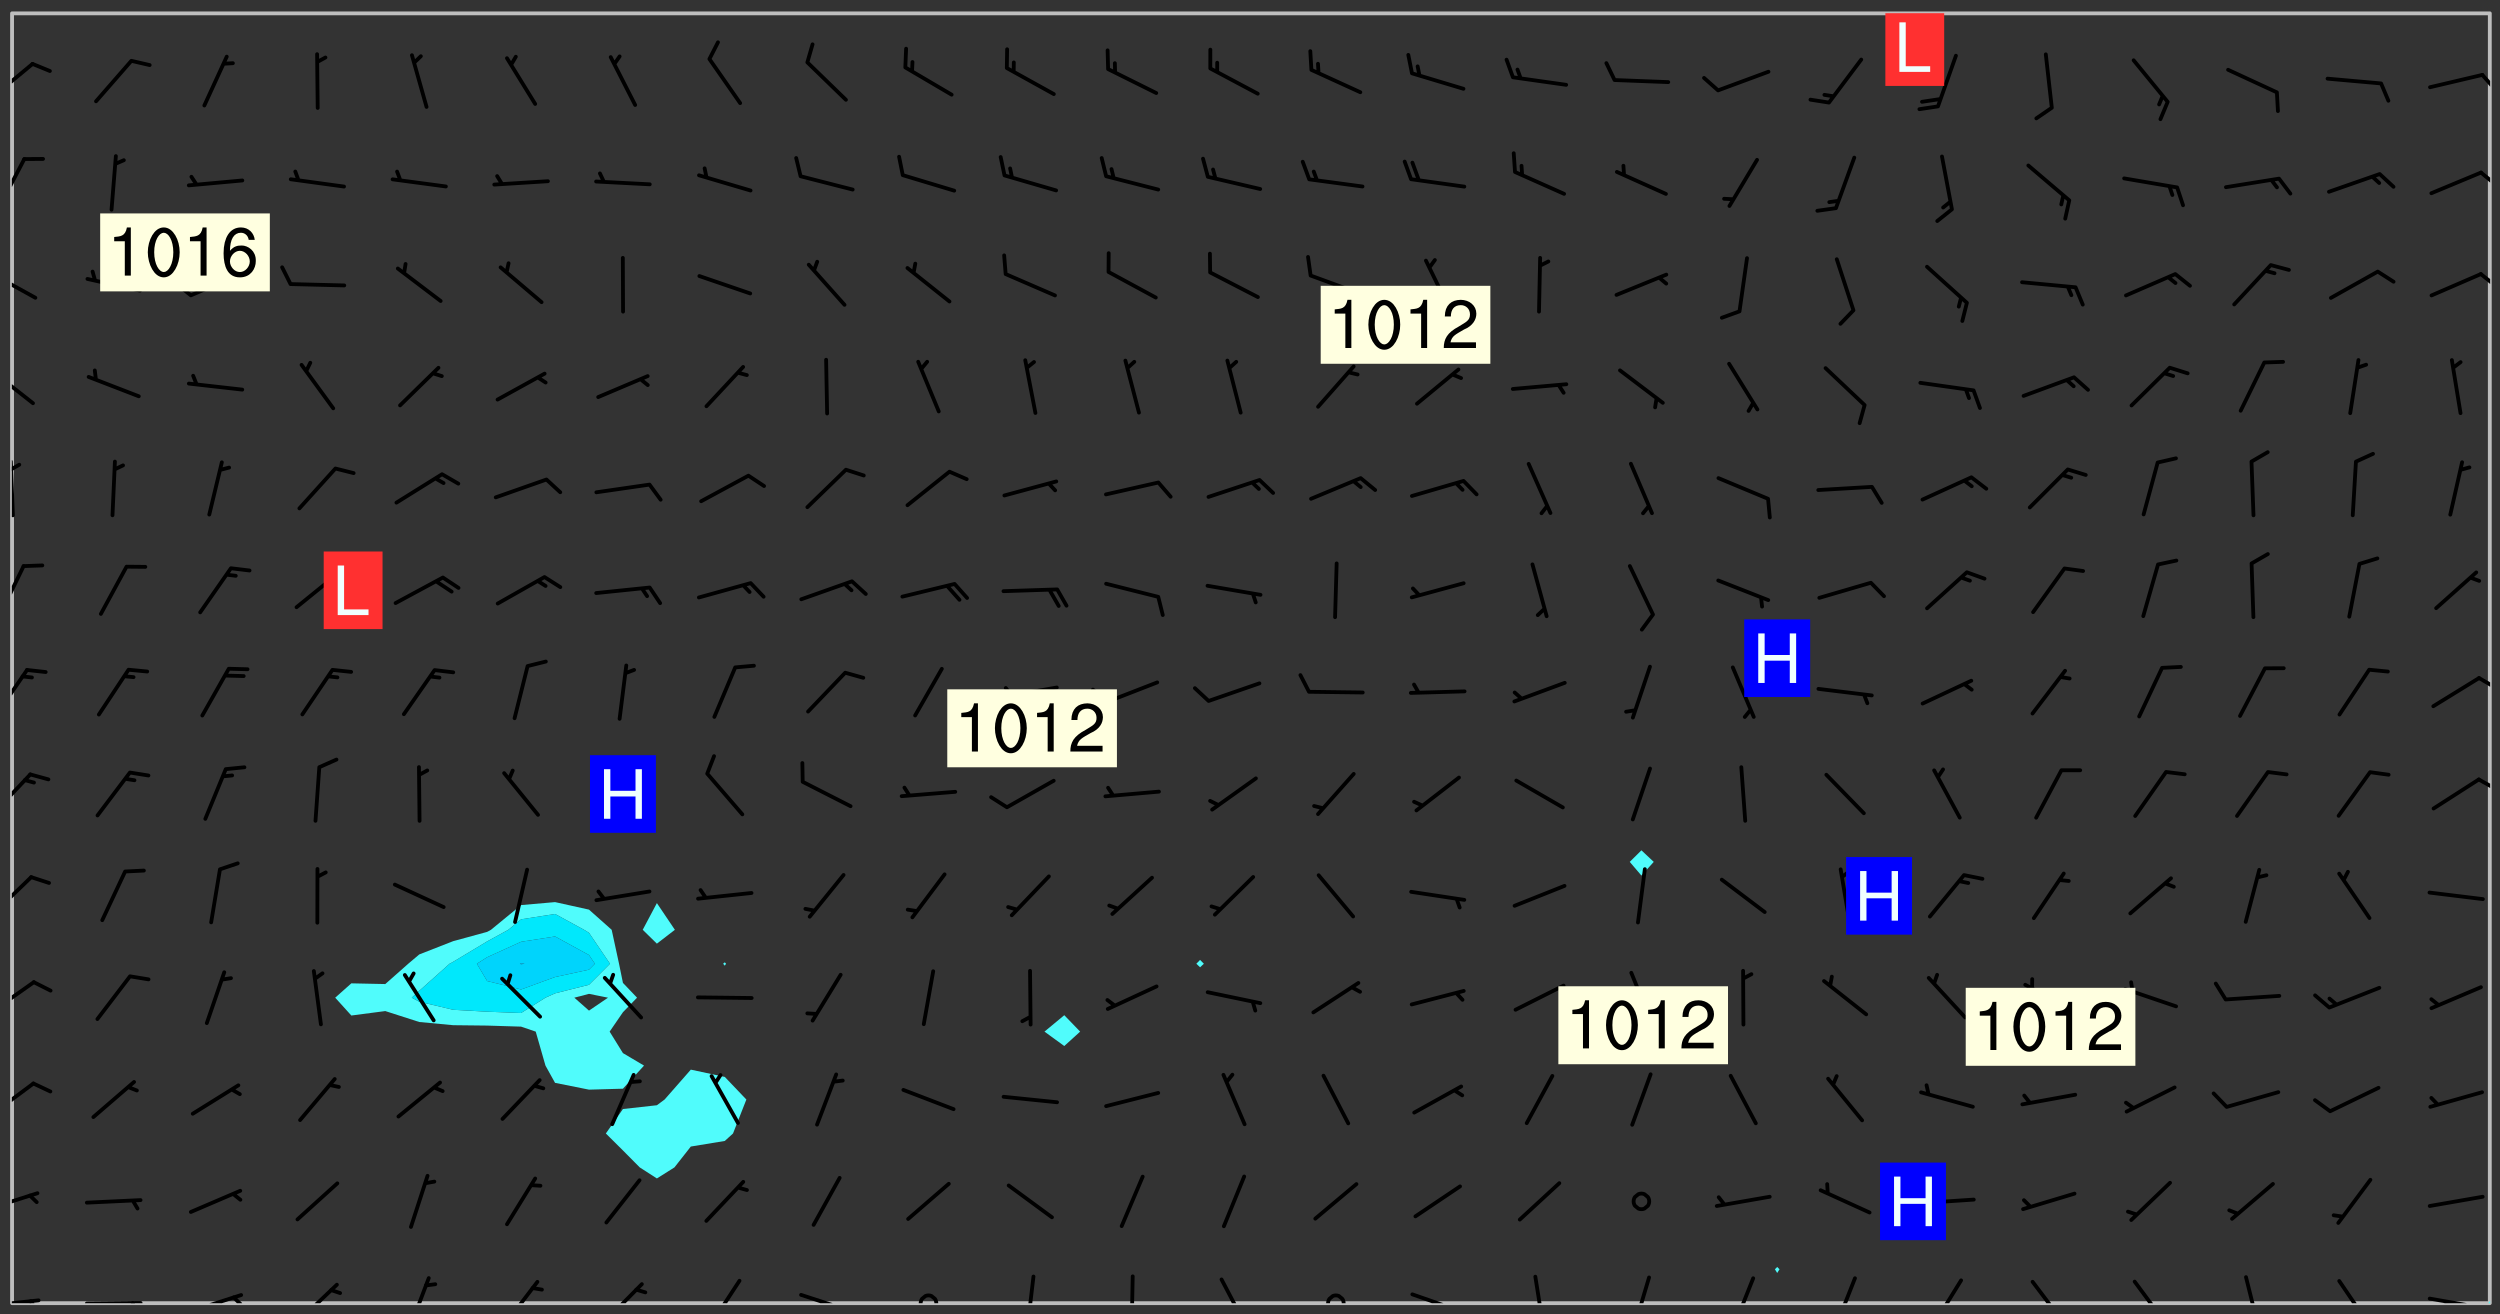 <svg xmlns="http://www.w3.org/2000/svg" role="img" xmlns:xlink="http://www.w3.org/1999/xlink" viewBox="142.45 309.95 326.84 171.84"><rect x="142.45" y="309.95" width="326.84" height="171.84" fill="#333333" stroke="none"/><defs><clipPath id="clip2"><path d="M 144 311.672 L 145 311.672 L 145 480.328 L 144 480.328 Z M 144 311.672"/></clipPath><clipPath id="clip3"><path d="M 144 311.672 L 468 311.672 L 468 480.328 L 144 480.328 Z M 144 311.672"/></clipPath><clipPath id="clip4"><path d="M 467 480 L 468 480 L 468 480.328 L 467 480.328 Z M 467 480"/></clipPath><clipPath id="clip5"><path d="M 467 311.672 L 468 311.672 L 468 480.328 L 467 480.328 Z M 467 311.672"/></clipPath><clipPath id="clip6"><path d="M 144 479 L 148 479 L 148 480.328 L 144 480.328 Z M 144 479"/></clipPath><clipPath id="clip7"><path d="M 146 479 L 148 479 L 148 480.328 L 146 480.328 Z M 146 479"/></clipPath><clipPath id="clip8"><path d="M 153 480 L 162 480 L 162 480.328 L 153 480.328 Z M 153 480"/></clipPath><clipPath id="clip9"><path d="M 159 480 L 161 480 L 161 480.328 L 159 480.328 Z M 159 480"/></clipPath><clipPath id="clip10"><path d="M 167 479 L 175 479 L 175 480.328 L 167 480.328 Z M 167 479"/></clipPath><clipPath id="clip11"><path d="M 172 479 L 175 479 L 175 480.328 L 172 480.328 Z M 172 479"/></clipPath><clipPath id="clip12"><path d="M 181 477 L 187 477 L 187 480.328 L 181 480.328 Z M 181 477"/></clipPath><clipPath id="clip13"><path d="M 195 476 L 199 476 L 199 480.328 L 195 480.328 Z M 195 476"/></clipPath><clipPath id="clip14"><path d="M 208 477 L 213 477 L 213 480.328 L 208 480.328 Z M 208 477"/></clipPath><clipPath id="clip15"><path d="M 221 477 L 227 477 L 227 480.328 L 221 480.328 Z M 221 477"/></clipPath><clipPath id="clip16"><path d="M 235 477 L 240 477 L 240 480.328 L 235 480.328 Z M 235 477"/></clipPath><clipPath id="clip17"><path d="M 246 478 L 255 478 L 255 480.328 L 246 480.328 Z M 246 478"/></clipPath><clipPath id="clip18"><path d="M 262 479 L 266 479 L 266 480.328 L 262 480.328 Z M 262 479"/></clipPath><clipPath id="clip19"><path d="M 276 476 L 278 476 L 278 480.328 L 276 480.328 Z M 276 476"/></clipPath><clipPath id="clip20"><path d="M 290 476 L 291 476 L 291 480.328 L 290 480.328 Z M 290 476"/></clipPath><clipPath id="clip21"><path d="M 301 476 L 306 476 L 306 480.328 L 301 480.328 Z M 301 476"/></clipPath><clipPath id="clip22"><path d="M 315 479 L 319 479 L 319 480.328 L 315 480.328 Z M 315 479"/></clipPath><clipPath id="clip23"><path d="M 326 478 L 334 478 L 334 480.328 L 326 480.328 Z M 326 478"/></clipPath><clipPath id="clip24"><path d="M 342 476 L 345 476 L 345 480.328 L 342 480.328 Z M 342 476"/></clipPath><clipPath id="clip25"><path d="M 355 476 L 359 476 L 359 480.328 L 355 480.328 Z M 355 476"/></clipPath><clipPath id="clip26"><path d="M 368 476 L 372 476 L 372 480.328 L 368 480.328 Z M 368 476"/></clipPath><clipPath id="clip27"><path d="M 382 476 L 386 476 L 386 480.328 L 382 480.328 Z M 382 476"/></clipPath><clipPath id="clip28"><path d="M 394 477 L 400 477 L 400 480.328 L 394 480.328 Z M 394 477"/></clipPath><clipPath id="clip29"><path d="M 407 477 L 413 477 L 413 480.328 L 407 480.328 Z M 407 477"/></clipPath><clipPath id="clip30"><path d="M 421 477 L 426 477 L 426 480.328 L 421 480.328 Z M 421 477"/></clipPath><clipPath id="clip31"><path d="M 435 476 L 439 476 L 439 480.328 L 435 480.328 Z M 435 476"/></clipPath><clipPath id="clip32"><path d="M 448 477 L 453 477 L 453 480.328 L 448 480.328 Z M 448 477"/></clipPath><clipPath id="clip33"><path d="M 459 479 L 468 479 L 468 480.328 L 459 480.328 Z M 459 479"/></clipPath><clipPath id="clip34"><path d="M 465 480 L 467 480 L 467 480.328 L 465 480.328 Z M 465 480"/></clipPath><clipPath id="clip35"><path d="M 144 465 L 148 465 L 148 469 L 144 469 Z M 144 465"/></clipPath><clipPath id="clip36"><path d="M 144 451 L 148 451 L 148 457 L 144 457 Z M 144 451"/></clipPath><clipPath id="clip37"><path d="M 144 438 L 148 438 L 148 443 L 144 443 Z M 144 438"/></clipPath><clipPath id="clip38"><path d="M 144 424 L 147 424 L 147 430 L 144 430 Z M 144 424"/></clipPath><clipPath id="clip39"><path d="M 144 410 L 147 410 L 147 417 L 144 417 Z M 144 410"/></clipPath><clipPath id="clip40"><path d="M 466 411 L 468 411 L 468 414 L 466 414 Z M 466 411"/></clipPath><clipPath id="clip41"><path d="M 144 397 L 147 397 L 147 404 L 144 404 Z M 144 397"/></clipPath><clipPath id="clip42"><path d="M 466 398 L 468 398 L 468 401 L 466 401 Z M 466 398"/></clipPath><clipPath id="clip43"><path d="M 144 383 L 146 383 L 146 391 L 144 391 Z M 144 383"/></clipPath><clipPath id="clip44"><path d="M 144 370 L 145 370 L 145 378 L 144 378 Z M 144 370"/></clipPath><clipPath id="clip45"><path d="M 144 370 L 146 370 L 146 372 L 144 372 Z M 144 370"/></clipPath><clipPath id="clip46"><path d="M 144 358 L 148 358 L 148 363 L 144 363 Z M 144 358"/></clipPath><clipPath id="clip47"><path d="M 144 345 L 148 345 L 148 350 L 144 350 Z M 144 345"/></clipPath><clipPath id="clip48"><path d="M 466 345 L 468 345 L 468 348 L 466 348 Z M 466 345"/></clipPath><clipPath id="clip49"><path d="M 144 330 L 146 330 L 146 338 L 144 338 Z M 144 330"/></clipPath><clipPath id="clip50"><path d="M 466 332 L 468 332 L 468 335 L 466 335 Z M 466 332"/></clipPath><clipPath id="clip51"><path d="M 144 318 L 147 318 L 147 324 L 144 324 Z M 144 318"/></clipPath><clipPath id="clip52"><path d="M 466 319 L 468 319 L 468 322 L 466 322 Z M 466 319"/></clipPath><clipPath id="clip53"><path d="M 388 311.672 L 397 311.672 L 397 322 L 388 322 Z M 388 311.672"/></clipPath><g id="surface578" clip-path="url(#clip1)"><path fill="#fff" fill-opacity="0" fill-rule="evenodd" d="M 0 0 L 1000 0 L 1000 1000 L 0 1000 Z M 0 0"/><path fill="#d3d3d3" fill-opacity="0" fill-rule="evenodd" d="M162.152 355.867L161.918 356.16 161.977 356.395 162.094 356.566 162.27 356.801 162.562 357.148 162.676 357.207 162.793 357.035 162.852 356.801 163.027 356.625 163.492 356.449 164.191 356.449 164.426 356.742 164.715 357.559 164.773 357.734 164.949 357.965 165.301 358.199 166 358.898 166.172 359.074 166.406 359.422 166.641 359.832 166.93 360.414 167.34 360.879 167.57 361.113 167.805 361.289 167.922 361.52 168.098 361.812 168.27 362.977 168.27 363.211 168.328 363.5 168.387 363.617 168.504 363.734 168.852 364.145 168.969 364.316 169.145 364.492 169.32 364.727 169.438 364.898 169.609 365.25 169.668 365.484 169.902 365.891 170.137 365.832 169.961 366.008 169.902 366.938 169.32 366.938 169.086 366.824 168.738 366.938 168.621 367.055 168.562 367.348 168.504 367.523 168.387 367.695 167.922 367.988 167.863 368.223 167.805 368.336 167.805 368.98 167.863 369.152 167.863 369.562 167.922 369.621 167.922 370.027 167.98 370.434 168.098 370.609 168.156 370.668 168.387 371.309 168.328 371.602 168.328 372.301 168.27 372.883 168.27 373.117 168.211 373.348 168.156 373.699 168.156 375.621 168.211 375.738 168.637 375.738 168.27 375.855 168.246 376.207 169.137 377.375 170.879 377.914 172.219 378.273 172.219 378.812 172.309 379.621 172.844 380.336 174.363 380.605 175.254 380.52 175.344 381.684 175.879 381.863 177.039 381.684 179.094 380.699 180.254 380.336 182.133 380.16 183.828 379.98 183.648 380.699 182.133 380.785 180.883 380.875 180.078 381.145 179.004 381.953 179.273 382.672 179.809 383.57 179.629 384.195 179.363 385.004 179.629 386.082 180.254 386.98 181.059 387.16 182.309 386.98 182.043 387.703 182.141 388.207 182.195 388.5 182.195 388.672 182.254 388.965 182.254 389.371 182.43 389.488 182.781 389.605 183.188 389.605 183.48 389.43 183.594 389.312 183.652 389.195 183.77 388.965 183.828 388.789 184.18 388.324 184.41 388.148 184.586 388.09 184.762 388.148 184.82 388.324 184.938 389.312 184.992 389.781 185.051 389.953 185.168 390.188 185.344 390.246 186.16 390.305 186.449 390.305 186.566 390.539 186.625 390.945 186.684 391.297 186.684 392.402 186.801 392.695 186.918 393.043 187.207 393.742 187.383 394.094 187.965 394.848 188.316 395.023 188.488 395.082 188.957 395.316 189.598 395.781 189.945 396.016 190.238 396.191 190.531 396.246 190.762 396.309 191.578 396.656 191.871 396.832 191.984 397.004 192.336 397.355 192.453 397.531 192.977 398.172 192.977 398.461 193.035 398.812 193.035 399.16 193.094 399.512 193.152 399.801 193.27 399.859 193.441 399.918 193.617 399.918 194.199 400.152 194.375 400.27 194.551 400.559 194.727 400.793 194.84 401.027 195.133 401.258 195.25 401.375 195.25 401.785 195.309 401.84 195.598 402.074 195.832 402.191 195.891 402.309 196.008 402.48 196.066 402.598 196.297 402.832 196.355 403.008 196.59 403.066 196.707 403.125 196.59 403.238 196.531 403.355 196.531 403.473 196.414 403.766 196.297 404.055 196.297 404.637 196.473 404.754 196.59 404.812 196.648 404.93 196.766 405.047 196.879 405.105 197.055 405.453 197.113 405.805 197.172 406.211 197.172 406.387 197.113 406.562 196.996 407.262 196.996 407.434 197.113 407.609 197.406 407.902 197.812 407.902 197.988 408.02 198.105 408.191 198.223 408.484 198.223 408.719 197.695 408.719 197.465 408.484 197.23 408.484 197.055 408.543 196.996 409.242 197.055 409.59 197.172 409.766 197.348 410.176 197.465 410.406 197.754 410.875 197.93 410.93 198.453 410.93 198.688 410.988 199.445 411.629 199.504 411.922 199.504 412.156 199.562 412.215 199.793 412.562 199.793 412.914 199.676 413.086 199.676 413.379 199.969 413.668 200.262 413.844 200.434 413.902 200.727 414.078 201.02 414.195 201.602 414.602 201.891 414.836 202.184 415.012 202.402 415.172 202.418 415.184 202.648 415.359 203.289 415.883 203.465 416.117 203.582 416.293 203.758 416.469 203.871 416.641 203.871 417.281 203.988 417.457 204.457 417.574 205.039 417.691 205.273 417.75 205.504 417.863 205.797 417.98 205.91 418.039 206.496 418.391 206.785 418.562 206.961 418.625 207.137 418.68 207.312 418.738 208.012 419.09 208.301 419.266 208.535 419.32 208.824 419.496 209.059 419.613 209.699 420.02 209.992 420.137 210.164 420.195 210.398 420.254 210.809 420.312 211.039 420.371 211.273 420.488 211.332 420.66 210.922 420.836 211.391 420.895 211.449 421.188 211.562 421.422 211.738 421.477 211.973 421.535 212.148 421.594 212.555 421.711 213.195 421.945 213.312 422.117 213.371 422.352 213.371 422.527 213.312 422.645 213.254 423.051 213.488 423.285 213.605 423.344 213.953 423.461 214.594 423.691 214.77 423.809 215.059 423.926 215.234 424.102 215.469 424.566 216.051 425.672 216.227 425.848 216.574 426.023 216.75 426.141 217.102 426.258 218.148 426.781 218.383 426.84 218.848 426.953 219.141 427.012 219.605 427.188 220.363 427.77 220.598 428.004 220.945 428.469 221.121 428.645 221.41 428.879 222.227 429.578 222.52 429.754 222.809 430.043 223.102 430.219 223.395 430.508 224.09 431.148 224.266 431.324 224.559 431.559 224.848 431.793 225.316 432.082 225.957 432.664 226.305 432.898 226.539 433.191 226.887 433.539 227.238 434.004 228.172 434.996 228.52 435.402 228.637 435.578 228.871 435.637 228.984 435.754 229.629 435.93 229.859 436.043 230.094 436.102 230.387 436.277 230.617 436.395 231.551 437.094 231.957 437.5 232.191 437.676 232.598 437.852 232.832 437.969 233.648 438.316 233.996 438.551 234.23 438.668 234.523 438.957 234.754 439.074 235.512 439.426 235.863 439.598 236.094 439.656 236.387 439.773 236.621 439.832 237.492 440.008 238.309 440.008 238.777 440.238 238.949 440.297 239.824 440.996 240.289 441.113 240.582 441.172 240.758 441.23 240.988 441.289 241.457 441.348 241.805 441.406 242.156 441.465 242.562 441.523 242.855 441.523 243.027 441.582 243.027 441.812 243.203 441.988 243.496 441.988 243.844 442.047 244.195 442.105 244.895 442.223 245.535 442.223 246 441.988 246.293 441.812 246.465 441.695 246.875 441.523 247.164 441.348 248.098 440.883 248.566 440.59 249.09 440.297 249.555 440.125 250.02 439.949 251.07 439.484 251.359 439.367 251.77 439.25 252.059 439.133 252.586 438.957 254.102 438.258 254.684 437.91 254.973 437.852 255.266 437.793 255.613 437.676 256.488 437.445 256.84 437.328 256.953 437.328 257.188 437.27 258.062 437.035 258.297 436.977 259.109 436.977 259.461 436.918 260.277 436.801 260.449 436.742 260.801 436.688 261.094 436.629 261.324 436.57 262.141 436.395 262.316 436.336 262.664 436.336 262.898 436.277 263.363 436.16 264.121 435.988 264.355 435.93 264.703 435.93 265.113 435.812 265.402 435.754 266.688 435.695 266.977 435.695 267.387 435.637 267.617 435.578 267.793 435.578 268.668 435.461 269.074 435.461 269.484 435.344 269.832 435.344 270.184 435.23 271.055 435.172 272.805 435.172 273.852 435.461 274.262 435.578 274.551 435.695 274.902 435.812 275.191 435.93 276.242 436.102 276.531 436.16 276.824 436.16 277.117 436.219 277.289 436.277 277.699 436.336 277.871 436.395 277.988 436.453 278.105 436.453 278.223 436.512 278.574 436.57 278.688 436.57 279.098 436.637 281.02 437.031 282.945 437.426 284.465 437.875 286.16 438.594 288.305 439.398 289.91 438.68 291.34 437.875 292.5 436.797 293.75 436.348 296.785 435.629 298.66 435.27 300.805 433.922 303.039 432.668 305.539 431.41 307.234 430.961 309.02 430.781 310.18 430.512 310.805 431.051 312.145 430.781 312.859 429.793 313.844 428.449 314.289 428.27 315.094 427.91 316.969 427.371 318.754 426.922 320.004 426.652 321.164 426.562 322.863 426.473 324.824 426.203 326.074 426.113 326.613 426.113 327.238 426.023 328.129 426.023 330.273 425.844 332.684 425.664 335.273 425.574 336.969 425.754 338.578 425.844 340.008 426.203 341.168 426.922 343.043 427.91 344.203 429.438 344.469 430.152 345.098 430.242 345.453 431.141 345.988 431.68 346.523 433.207 347.598 433.566 348.133 433.566 347.328 434.102 347.418 435.809 348.133 438.504 349.023 439.309 349.918 440.297 350.633 441.555 352.418 442.094 353.938 441.914 354.293 443.258 355.902 442.453 356.883 441.914 357.152 442.184 357.469 441.969 357.688 441.824 358.488 442.273 358.938 441.914 359.293 441.914 359.828 441.645 360.367 440.926 360.902 440.656 361.527 439.668 362.688 440.117 363.527 440.488 364.922 441.105 366.617 440.926 368.223 440.926 370.008 441.016 370.188 439.309 370.723 437.965 371.527 438.234 372.02 439.082 372.422 439.488 372.332 440.027 372.332 440.387 373.047 440.836 373.758 440.566 375.188 440.566 375.547 441.555 375.992 442.812 376.707 444.156 377.957 444.785 379.652 445.414 380.367 445.234 380.547 444.695 381.527 444.605 381.977 444.965 382.062 446.223 381.797 446.852 381.262 447.031 381.262 447.57 381.977 448.555 382.242 449.094 383.227 450.082 384.027 451.16 383.762 451.52 383.672 452.418 383.047 454.75 382.691 456.816 382.602 458.609 382.422 459.328 382.332 459.867 382.332 461.305 381.352 463.188 380.992 464.895 380.457 465.793 379.652 466.961 379.387 467.5 381.441 468.754 381.527 469.113 381.172 469.652 381.082 469.473 381.082 470.281 381.172 471.719 380.727 472.434 379.652 472.527 379.387 473.242 379.922 474.141 380.727 474.859 381.887 475.668 383.227 475.938 383.672 476.297 383.316 476.746 381.527 476.656 380.277 476.207 379.562 475.488 378.938 475.398 378.762 478.988 378.574 480.297 467.934 480.297 467.934 311.703 412.664 311.703 412.664 360.785 413.426 360.91 416.715 361.453 418.738 364.289 418.738 367.043 421.09 367.375 423.438 367.707 427.488 367.707 426.109 371.867 424.086 372.574 422.062 373.277 421.52 373.621 418.926 375.238 418.738 375.355 416.715 373.277 415.984 370.535 413.312 368.457 411.938 364.957 411.871 364.875 409.914 362.203 412.664 360.785 412.664 311.703 294.422 311.703 294.422 403.117 294.539 403.148 294.672 403.16 294.746 403.234 294.852 403.281 294.941 403.34 295.027 403.398 295.117 403.457 295.414 403.754 295.473 403.844 295.504 403.961 295.531 404.078 295.547 404.215 295.516 404.332 295.457 404.422 295.398 404.508 295.355 404.613 295.309 404.715 295.281 404.836 295.281 404.98 295.457 405.25 295.605 405.398 295.68 405.484 295.754 405.559 295.797 405.664 295.859 405.754 295.918 405.84 295.961 405.945 296.02 406.035 296.066 406.137 296.109 406.242 296.168 406.328 296.285 406.508 296.359 406.582 296.422 406.668 296.48 406.758 296.523 406.863 296.582 406.953 296.641 407.039 296.703 407.129 296.762 407.219 296.805 407.32 296.922 407.5 296.996 407.574 297.055 407.66 297.129 407.734 297.219 407.793 297.324 407.84 297.473 407.84 297.605 407.824 297.738 407.84 297.84 407.793 297.914 407.719 297.961 407.617 297.945 407.484 297.945 407.336 297.898 407.23 297.871 407.113 297.824 407.012 297.797 406.891 297.754 406.789 297.691 406.699 297.648 406.598 297.605 406.492 297.574 406.375 297.559 406.242 297.547 406.105 297.633 406.047 297.691 405.961 297.812 405.93 297.855 406.035 297.871 406.168 297.871 406.285 297.93 406.387 297.988 406.477 298.078 406.535 298.227 406.684 298.285 406.773 298.328 406.879 298.316 406.98 298.402 407.039 298.508 407.086 298.594 407.145 298.684 407.203 298.758 407.277 298.641 407.305 298.535 407.352 298.449 407.41 298.375 407.484 298.316 407.574 298.254 407.66 298.227 407.781 298.18 407.883 298.137 407.988 298.105 408.105 298.094 408.238 298.078 408.371 298.078 408.52 298.105 408.637 298.152 408.742 298.195 408.844 298.254 408.934 298.328 409.008 298.418 409.066 298.492 409.141 298.582 409.199 298.641 409.289 298.684 409.395 298.73 409.496 298.848 409.527 298.98 409.543 299.129 409.543 299.246 409.512 299.352 409.555 299.395 409.66 299.441 409.762 299.469 409.883 299.5 410 299.527 410.117 299.559 410.238 299.586 410.355 299.691 410.398 299.793 410.445 299.926 410.43 300.074 410.578 300.137 410.664 300.211 410.738 300.281 410.812 300.371 410.875 300.477 410.918 300.578 410.961 300.695 410.992 300.832 411.008 300.949 410.977 301.023 410.902 301.051 410.785 301.039 410.652 301.008 410.531 300.98 410.414 301.023 410.309 301.141 410.309 301.23 410.371 301.348 410.398 301.496 410.398 301.629 410.414 301.777 410.414 301.91 410.43 302.043 410.414 302.191 410.414 302.324 410.398 302.457 410.387 302.594 410.398 302.711 410.371 302.844 410.355 303.035 410.297 302.977 410.473 302.961 410.605 302.934 410.727 302.918 410.859 302.859 410.945 302.727 410.961 302.621 411.008 302.516 411.051 302.398 411.082 302.281 411.109 302.016 411.141 301.867 411.141 301.734 411.156 301.66 411.23 301.719 411.316 301.867 411.465 301.984 411.645 302.059 411.715 302.148 411.777 302.238 411.836 302.324 411.895 302.414 411.953 302.516 411.996 302.621 412.059 302.727 412.102 302.812 412.16 302.918 412.207 303.02 412.25 303.199 412.367 303.258 412.457 303.215 412.559 303.168 412.664 303.184 412.797 303.406 413.02 303.465 413.109 303.508 413.211 303.539 413.332 303.582 413.434 303.598 413.566 303.629 413.684 303.641 413.82 303.672 413.938 303.82 414.086 303.922 414.129 304.027 414.172 304.145 414.203 304.277 414.219 304.414 414.234 304.531 414.234 304.648 414.203 304.738 414.145 304.781 414.039 304.828 413.938 304.871 413.832 304.902 413.715 304.914 413.582 304.914 413.434 304.902 413.301 304.887 413.168 304.855 413.051 304.812 412.945 304.766 412.84 304.723 412.738 304.68 412.633 304.664 412.5 304.68 412.367 304.707 412.25 304.738 412.133 304.766 412.012 304.812 411.91 304.902 411.852 304.988 411.789 305.062 411.715 305.152 411.656 305.375 411.434 305.434 411.348 305.508 411.273 305.625 411.094 305.684 411.008 305.684 410.859 305.609 410.785 305.508 410.738 305.402 410.695 305.301 410.652 305.242 410.562 305.195 410.457 305.168 410.34 305.258 410.281 305.375 410.25 305.477 410.207 305.656 410.09 305.805 409.941 305.816 409.809 305.805 409.703 305.715 409.645 305.582 409.66 305.434 409.66 305.301 409.676 305.168 409.66 305.047 409.629 304.961 409.57 304.887 409.496 304.828 409.406 304.766 409.32 304.648 409.141 304.59 409.055 304.621 408.934 304.707 408.875 304.828 408.844 304.887 408.758 304.887 408.637 304.855 408.52 304.797 408.43 304.738 408.344 304.691 408.238 304.664 408.121 304.648 407.988 304.707 407.898 304.781 407.824 304.871 407.766 304.988 407.586 305.062 407.512 305.121 407.426 305.27 407.277 305.391 407.246 305.523 407.23 305.656 407.246 305.73 407.32 305.773 407.426 305.789 407.559 305.758 407.676 305.641 407.707 305.508 407.719 305.359 407.867 305.316 407.973 305.27 408.074 305.242 408.195 305.211 408.312 305.211 408.461 305.242 408.578 305.285 408.684 305.344 408.773 305.418 408.844 305.492 408.918 305.609 408.949 305.73 408.977 305.848 408.949 305.98 408.934 306.098 408.934 306.188 408.992 306.262 409.066 306.309 409.172 306.367 409.258 306.469 409.305 306.602 409.32 306.707 409.363 306.793 409.422 306.781 409.527 306.707 409.602 306.527 409.719 306.469 409.809 306.379 409.867 306.309 409.941 306.234 410.016 306.172 410.105 306.145 410.223 306.129 410.355 306.145 410.488 306.129 410.621 306.129 410.77 306.145 410.902 306.172 411.02 306.203 411.141 306.277 411.215 306.367 411.273 306.453 411.332 306.543 411.391 306.66 411.422 306.66 411.508 306.559 411.555 306.469 411.613 306.203 411.645 306.086 411.672 305.938 411.672 305.832 411.715 305.73 411.762 305.672 411.852 305.609 412.086 305.598 412.219 305.566 412.34 305.551 412.473 305.551 412.766 305.539 412.898 305.551 413.035 305.566 413.168 305.699 413.184 305.832 413.195 305.953 413.227 306.039 413.285 306.113 413.359 306.16 413.465 306.203 413.566 306.219 413.699 306.219 414.145 306.203 414.277 306.203 414.723 306.234 414.988 306.262 415.105 306.277 415.238 306.309 415.355 306.395 415.566 306.426 415.832 306.426 415.98 306.395 416.098 306.367 416.215 306.336 416.336 306.309 416.453 306.277 416.57 306.246 416.691 306.234 416.824 306.219 416.957 306.309 417.016 306.426 416.984 306.527 417 306.574 417.105 306.543 417.371 306.543 417.812 306.5 417.918 306.453 418.023 306.41 418.125 306.367 418.23 306.309 418.316 306.277 418.438 306.234 418.555 306.203 418.672 306.188 418.805 306.203 418.938 306.262 419.027 306.367 419.074 306.453 419.133 306.512 419.219 306.5 419.355 306.469 419.473 306.426 419.574 306.426 420.02 306.41 420.152 306.41 420.301 306.379 420.418 306.336 420.523 306.309 420.641 306.262 420.746 306.219 420.848 306.188 420.969 306.16 421.086 306.129 421.219 306.098 421.336 306.07 421.453 306.027 421.559 305.996 421.676 305.965 421.797 305.953 421.93 305.938 422.062 305.938 422.359 305.965 422.477 305.965 422.625 306.012 423.023 306.039 423.141 306.098 423.23 306.219 423.262 306.367 423.262 306.5 423.246 306.559 423.336 306.559 423.453 306.5 423.543 306.41 423.602 306.309 423.645 306.203 423.691 306.113 423.75 306.027 423.809 305.891 423.824 305.773 423.793 305.641 423.777 305.539 423.824 305.477 423.91 305.465 424.047 305.449 424.18 305.418 424.297 305.391 424.414 305.375 424.547 305.344 424.668 305.344 424.965 305.359 425.098 305.391 425.215 305.391 425.363 305.402 425.496 305.402 425.645 305.375 425.762 305.328 425.863 305.301 425.984 305.27 426.102 305.211 426.191 305.137 426.266 305.035 426.309 304.93 426.355 304.812 426.383 304.691 426.414 304.59 426.367 304.648 426.281 304.754 426.234 304.781 426.117 304.812 426 304.84 425.879 304.871 425.762 304.871 425.613 304.887 425.48 304.855 425.363 304.812 425.258 304.707 425.273 304.633 425.348 304.531 425.391 304.441 425.453 304.367 425.527 304.324 425.629 304.309 425.762 304.277 425.879 304.25 426 304.219 426.117 304.191 426.234 304.16 426.355 304.133 426.473 304.102 426.59 304.059 426.695 303.969 426.754 303.879 426.754 303.762 426.723 303.73 426.637 303.746 426.5 303.715 426.383 303.715 426.234 303.703 426.102 303.703 425.953 303.641 425.719 303.613 425.598 303.57 425.496 303.523 425.391 303.465 425.305 303.406 425.215 303.363 425.109 303.301 425.023 303.152 424.875 303.082 424.801 302.977 424.754 302.871 424.711 302.77 424.668 302.473 424.371 302.383 424.297 302.297 424.238 302.191 424.195 302.102 424.133 302.016 424.074 301.91 424.031 301.82 423.973 301.734 423.91 301.66 423.84 301.555 423.793 301.469 423.734 301.363 423.691 301.273 423.629 301.172 423.586 301.066 423.543 300.98 423.484 300.875 423.438 300.77 423.395 300.668 423.348 300.578 423.289 300.477 423.246 300.371 423.203 300.281 423.141 300.164 423.113 300.031 423.098 299.898 423.113 299.75 423.113 299.617 423.129 299.5 423.098 299.41 423.039 299.336 422.965 299.246 422.906 299.145 422.859 298.996 422.859 298.875 422.832 298.773 422.789 298.699 422.715 298.582 422.535 298.492 422.477 298.391 422.434 298.301 422.371 298.195 422.328 298.105 422.27 298.02 422.211 297.914 422.164 297.855 422.078 297.797 421.988 297.754 421.883 297.707 421.781 297.633 421.707 297.547 421.648 297.473 421.574 297.383 421.516 297.16 421.293 297.117 421.188 297.086 420.922 297.191 420.879 297.336 420.879 297.441 420.922 297.516 420.996 297.605 421.055 297.691 421.113 297.797 421.16 297.887 421.219 298.035 421.367 298.105 421.441 298.254 421.59 298.316 421.676 298.391 421.75 298.477 421.809 298.551 421.883 298.641 421.945 298.73 422.004 298.816 422.062 299.086 422.238 299.188 422.285 299.293 422.328 299.395 422.371 299.441 422.297 299.5 422.211 299.574 422.137 299.645 422.062 299.75 422.105 299.824 422.18 299.883 422.27 299.926 422.371 299.973 422.477 300.016 422.582 300.137 422.609 300.254 422.582 300.328 422.492 300.371 422.387 300.43 422.297 300.504 422.223 300.609 422.18 300.727 422.152 300.859 422.164 300.949 422.223 301.098 422.371 301.156 422.461 301.199 422.566 301.246 422.668 301.289 422.773 301.332 422.875 301.438 422.922 301.543 422.965 301.676 422.98 301.762 422.922 301.82 422.832 301.895 422.758 302 422.715 302.117 422.742 302.223 422.789 302.324 422.832 302.43 422.875 302.531 422.922 302.711 423.039 302.711 423.156 302.695 423.289 302.711 423.422 302.727 423.559 302.785 423.645 302.887 423.691 303.008 423.719 303.125 423.75 303.273 423.75 303.391 423.719 303.449 423.629 303.629 423.512 303.688 423.422 303.762 423.348 303.82 423.262 303.938 423.082 304.117 422.965 304.234 422.996 304.324 423.055 304.367 423.129 304.352 423.262 304.352 423.379 304.441 423.438 304.59 423.438 304.723 423.422 304.855 423.41 305.121 423.379 305.227 423.336 305.344 423.305 305.465 423.277 305.539 423.203 305.609 423.129 305.672 423.039 305.656 422.934 305.609 422.832 305.508 422.789 305.402 422.773 305.285 422.801 305.02 422.832 304.871 422.832 304.797 422.758 304.707 422.699 304.59 422.668 304.473 422.641 304.34 422.625 304.191 422.625 304.059 422.641 303.762 422.641 303.656 422.594 303.508 422.445 303.465 422.344 303.406 422.254 303.629 422.031 303.715 421.973 303.82 421.93 303.938 421.898 304.07 421.883 304.203 421.898 304.34 421.914 304.441 421.957 304.574 421.945 304.664 421.883 304.766 421.84 304.828 421.75 304.781 421.648 304.691 421.59 304.574 421.559 304.473 421.516 304.414 421.426 304.352 421.336 304.352 421.219 304.367 421.086 304.473 421.039 304.547 420.969 304.547 420.848 304.457 420.789 304.426 420.672 304.516 420.613 304.59 420.539 304.633 420.434 304.691 420.344 304.738 420.242 304.754 420.109 304.754 419.961 304.707 419.855 304.664 419.754 304.574 419.695 304.441 419.68 304.34 419.637 304.203 419.621 304.086 419.59 303.641 419.59 303.508 419.574 303.375 419.562 303.242 419.547 303.125 419.516 302.977 419.516 302.844 419.5 302.711 419.488 302.445 419.457 302.324 419.414 302.238 419.355 302.164 419.281 302.164 419.133 302.176 419 302.281 418.953 302.383 418.91 302.516 418.895 302.668 418.895 302.801 418.879 303.094 418.879 303.215 418.91 303.316 418.953 303.406 419.012 303.641 419.074 303.762 419.027 303.852 418.969 303.953 418.926 304.086 418.91 304.191 418.953 304.293 419 304.426 419.012 304.547 418.984 304.691 418.984 304.812 418.953 304.93 418.926 305.035 418.879 305.109 418.805 305.195 418.746 305.344 418.598 305.402 418.512 305.449 418.406 305.477 418.289 305.492 418.184 305.391 418.141 305.301 418.082 305.184 418.051 305.078 418.008 304.988 417.945 304.914 417.859 304.84 417.785 304.738 417.742 304.633 417.695 304.531 417.652 304.473 417.562 304.426 417.461 304.34 417.25 304.277 417.164 304.219 417.074 304.145 417 304.059 416.941 303.789 416.941 303.672 416.973 303.582 417.031 303.48 417.074 303.348 417.09 303.242 417.074 303.215 416.957 303.152 416.867 303.035 416.836 302.934 416.793 302.785 416.645 302.754 416.527 302.738 416.422 302.812 416.348 302.992 416.23 303.109 416.203 303.227 416.172 303.363 416.188 303.465 416.23 303.57 416.273 303.672 416.32 303.777 416.363 303.895 416.395 304.027 416.41 304.145 416.438 304.277 416.453 304.383 416.438 304.473 416.379 304.398 416.305 304.293 416.262 304.219 416.188 304.145 416.098 303.996 415.949 303.91 415.891 303.82 415.832 303.746 415.758 303.656 415.699 303.555 415.652 303.434 415.625 303.332 415.578 303.227 415.535 303.109 415.504 303.008 415.461 302.887 415.43 302.738 415.43 302.621 415.461 302.516 415.504 302.43 415.566 302.25 415.684 302.164 415.742 302.074 415.801 301.969 415.848 301.883 415.906 301.777 415.949 301.676 415.992 301.57 416.039 301.496 416.113 301.438 416.203 301.379 416.289 301.332 416.395 301.273 416.48 301.199 416.555 301.066 416.543 300.949 416.512 300.832 416.512 300.758 416.586 300.668 416.645 300.594 416.719 300.504 416.777 300.418 416.836 300.312 416.883 300.211 416.926 300.074 416.941 299.973 416.898 299.824 416.75 299.719 416.703 299.633 416.703 299.527 416.75 299.426 416.793 299.305 416.824 299.188 416.793 299.113 416.719 299.113 416.602 299.145 416.48 299.219 416.41 299.277 416.32 299.352 416.246 299.469 416.215 299.574 416.172 299.867 416.172 300 416.156 300.137 416.141 300.238 416.098 300.328 416.039 300.43 415.992 300.52 415.934 300.652 415.922 300.742 415.98 300.875 415.992 300.965 415.934 301.051 415.875 301.156 415.832 301.246 415.773 301.332 415.711 301.422 415.652 301.57 415.504 301.629 415.418 301.688 415.328 301.793 415.285 301.926 415.27 302.043 415.297 302.164 415.328 302.223 415.27 302.281 415.18 302.312 414.914 302.34 414.797 302.445 414.809 302.578 414.824 302.68 414.781 302.77 414.723 302.828 414.633 302.902 414.559 302.961 414.469 303.008 414.367 303.02 414.234 303.008 414.102 302.961 413.996 302.812 413.848 302.754 413.758 302.695 413.672 302.652 413.566 302.652 413.121 302.668 412.988 302.668 412.84 302.68 412.707 302.621 412.648 302.531 412.707 302.43 412.664 302.25 412.547 302.164 412.488 302.102 412.398 302.043 412.309 301.969 412.234 301.883 412.176 301.762 412.207 301.66 412.219 301.555 412.266 301.469 412.324 301.363 412.367 301.215 412.516 301.125 412.574 301.039 412.633 300.949 412.695 300.844 412.738 300.711 412.754 300.711 412.633 300.816 412.59 300.934 412.559 301.008 412.488 301.051 412.383 301.051 412.234 301.023 412.117 300.875 411.969 300.742 411.953 300.594 411.953 300.477 411.984 300.371 412.027 300.27 412.07 300.18 412.133 300.062 412.16 299.988 412.086 300 411.953 299.957 411.852 299.914 411.746 299.824 411.688 299.707 411.715 299.586 411.746 299.469 411.777 299.367 411.82 299.246 411.852 299.145 411.895 299.039 411.938 298.949 411.996 298.848 412.012 298.848 411.895 298.863 411.762 298.805 411.672 298.73 411.715 298.582 411.863 298.523 411.953 298.449 412.027 298.402 412.133 298.359 412.234 298.285 412.309 298.227 412.398 298.152 412.473 298.094 412.559 298.02 412.633 297.93 412.695 297.855 412.766 297.781 412.84 297.68 412.855 297.547 412.871 297.441 412.828 297.441 412.707 297.59 412.559 297.633 412.457 297.691 412.367 297.738 412.266 297.781 412.16 297.84 412.07 297.871 411.953 297.914 411.852 297.945 411.73 297.973 411.613 298.02 411.508 298.062 411.406 298.105 411.301 298.18 411.23 298.27 411.168 298.359 411.109 298.461 411.066 298.758 411.066 299.023 411.035 299.129 410.992 299.055 410.918 298.938 410.887 298.832 410.844 298.742 410.785 298.641 410.738 298.551 410.68 298.449 410.637 298.344 410.594 298.254 410.531 298.168 410.473 298.062 410.43 297.961 410.387 297.84 410.355 297.723 410.324 297.621 410.281 297.5 410.25 297.398 410.207 297.309 410.148 297.266 410.043 297.25 409.91 297.352 409.867 297.484 409.852 297.621 409.867 297.754 409.852 297.855 409.809 297.914 409.719 297.93 409.613 297.84 409.555 297.766 409.48 297.664 409.438 297.574 409.379 297.426 409.23 297.383 409.125 297.367 408.992 297.367 408.699 297.309 408.609 297.219 408.551 297.145 408.477 297.102 408.371 297.07 408.254 297.012 408.164 296.938 408.09 296.82 408.062 296.746 407.988 296.656 407.93 296.566 407.867 296.48 407.809 296.406 407.734 296.348 407.648 296.301 407.543 296.215 407.484 296.066 407.336 295.871 407.277 295.738 407.293 295.637 407.336 295.562 407.41 295.516 407.512 295.473 407.617 295.414 407.707 295.355 407.793 295.059 408.09 294.969 408.148 294.883 408.148 294.82 408.062 294.777 407.957 294.809 407.84 294.867 407.75 294.895 407.633 294.883 407.5 294.793 407.438 294.688 407.484 294.57 407.512 294.453 407.543 294.184 407.719 294.082 407.766 293.965 407.793 293.859 407.84 293.77 407.898 293.668 407.941 293.609 407.855 293.562 407.75 293.578 407.617 293.625 407.512 293.695 407.438 293.77 407.367 293.828 407.277 293.828 407.129 293.785 407.023 293.547 407.023 293.445 407.07 293.414 407.188 293.387 407.305 293.355 407.426 293.281 407.469 293.148 407.484 293.074 407.438 293.031 407.336 292.988 407.23 292.941 407.129 292.898 407.023 292.777 407.055 292.676 407.098 292.543 407.113 292.426 407.145 292.32 407.188 292.23 407.246 292.129 407.293 292.008 407.32 291.875 407.336 291.773 407.293 291.715 407.203 291.668 407.098 291.625 406.996 291.582 406.891 291.582 406.773 291.641 406.684 291.727 406.625 291.906 406.508 292.008 406.461 292.113 406.418 292.219 406.359 292.32 406.316 292.41 406.254 292.512 406.211 292.617 406.152 292.719 406.105 292.809 406.047 292.914 406.004 293.016 405.961 293.105 405.898 293.207 405.855 293.344 405.84 293.461 405.871 293.562 405.914 293.684 405.945 293.785 405.988 293.891 406.035 293.992 406.078 294.098 406.121 294.199 406.168 294.305 406.211 294.406 406.254 294.512 406.301 294.598 406.359 294.703 406.402 294.82 406.434 294.926 406.477 295.027 406.523 295.117 406.582 295.223 406.625 295.324 406.668 295.43 406.715 295.547 406.742 295.648 406.789 295.77 406.816 295.918 406.816 296.004 406.758 296.02 406.656 296.078 406.566 296.051 406.449 295.977 406.375 295.859 406.195 295.785 406.121 295.695 406.047 295.516 405.93 295.43 405.871 295.324 405.828 295.223 405.781 294.953 405.605 294.895 405.516 294.82 405.441 294.762 405.352 294.719 405.25 294.688 405.133 294.672 404.996 294.672 404.434 294.66 404.301 294.645 404.168 294.613 404.051 294.598 403.918 294.586 403.785 294.555 403.664 294.332 403.441 294.273 403.355 294.258 403.25 294.289 403.133 294.422 403.117 294.422 311.703 172.992 311.703 172.992 313.156 172.934 313.391 172.582 314.441 172.41 314.965 172.293 315.312 172.117 315.723 172 315.895 171.766 316.188 171.535 316.246 171.184 316.246 171.066 316.305 170.836 316.711 170.836 317.004 170.953 317.18 171.184 317.41 171.301 317.645 171.941 318.402 172.234 318.867 172.41 319.102 172.641 319.453 172.875 319.801 173.516 320.617 173.691 321.082 173.863 321.492 173.98 322.188 174.156 322.656 174.273 324.055 174.332 324.52 174.332 325.395 174.449 326.441 174.449 331.223 174.391 331.688 174.039 332.969 173.863 333.492 173.75 333.902 173.398 334.832 172.934 336 172.699 336.582 172.582 336.758 172.41 337.105 172.234 337.512 171.883 338.328 171.824 338.621 171.711 338.914 171.594 339.203 171.535 339.379 171.418 340.254 171.359 340.66 171.301 340.777 171.242 340.953 171.184 341.125 170.953 341.652 170.836 341.824 170.836 342.059 170.719 342.293 170.66 342.465 170.484 343.051 170.484 343.34 170.426 343.516 170.426 343.809 170.367 343.922 170.309 344.449 170.309 344.621 170.254 344.855 170.254 347.477 170.078 348.293 169.961 348.469 169.785 348.703 169.668 348.875 169.555 349.109 168.969 350.043 168.738 350.332 168.445 350.797 168.27 351.031 167.98 351.383 167.629 352.082 167.516 352.312 167.34 352.723 167.164 352.953 166.758 353.48 165.941 354.18 165.648 354.352 165.359 354.586 165.184 354.703 165.008 354.879 164.484 355.285 163.957 355.461 163.785 355.637 163.551 355.691 162.91 355.867 162.152 355.867M174.363 386.891L173.289 387.34 173.648 388.234 174.898 387.52 175.344 386.98 174.363 386.891"/><path fill="#d3d3d3" fill-opacity="0" fill-rule="evenodd" d="M201.508 416.598L200.613 416.598 201.062 417.227 202.043 417.586 202.848 417.496 203.293 416.508 203.117 416.598 202.402 416.242 201.508 416.598M356.129 475.668L356.07 475.145 356.07 474.852 356.184 474.559 356.242 474.328 356.711 473.859 356.824 473.859 356.941 473.746 357.059 473.688 357.234 473.688 357.469 473.629 357.816 473.629 358.051 473.688 358.168 473.746 358.398 473.918 358.457 474.094 358.574 474.676 358.574 474.969 358.457 475.145 358.285 475.434 358.109 475.609 357.582 476.133 357.352 476.367 357.234 476.426 357.059 476.426 356.941 476.367 356.535 476.074 356.359 475.957 356.242 475.898 356.184 475.785 356.129 475.668M362.77 464.711L362.711 464.539 362.711 463.43 362.77 463.258 362.945 463.199 363.117 463.141 363.293 463.141 363.527 463.082 363.645 463.141 363.703 463.84 363.645 464.012 363.527 464.188 363.41 464.246 363.176 464.77 363.062 464.828 362.828 464.828 362.77 464.711M372.383 450.32L372.266 450.145 372.266 449.445 372.559 448.57 372.676 448.398 372.852 448.047 372.965 447.816 373.082 447.523 373.434 446.766 373.551 446.535 373.723 446.301 373.898 446.301 374.016 446.242 374.656 446.242 374.773 446.301 375.008 446.535 375.18 446.648 375.531 446.941 375.648 447.059 375.762 447.234 375.762 447.348 375.879 447.406 375.996 447.523 375.996 448.223 375.938 448.398 375.938 448.629 375.879 448.805 375.531 449.855 375.414 450.086 375.297 450.32 375.18 450.379 374.949 450.613 374.309 450.902 373.434 450.902 373.023 450.785 372.383 450.32"/><path fill="none" stroke="#bebebe" stroke-linecap="round" stroke-linejoin="round" stroke-miterlimit="10" stroke-width=".5" d="M 431.957 354.305 L 108.027 354.305 L 108.027 185.68 L 431.957 185.68 L 431.957 354.305" transform="matrix(1 0 0 -1 36 666)"/><g clip-path="url(#clip2)"><path fill="#fff" fill-opacity="0" fill-rule="evenodd" d="M 144 475.891 L 144 480.328 L 144.004 480.328 L 144 480.328 L 144 311.672 L 144.004 311.672 L 144 311.672 L 144 475.891"/></g><g clip-path="url(#clip3)"><path fill="#fff" fill-opacity="0" fill-rule="evenodd" d="M 144.004 480.328 L 144.004 311.672 L 215.016 311.672 L 215.016 427.887 L 210.574 428.277 L 206.637 431.508 L 206.137 431.781 L 201.699 432.992 L 197.262 434.73 L 195.824 435.945 L 192.82 438.602 L 188.383 438.508 L 186.273 440.383 L 188.383 442.715 L 192.82 442.133 L 197.262 443.562 L 201.699 443.98 L 206.137 444.031 L 210.574 444.168 L 212.488 444.82 L 213.762 449.262 L 215.016 451.52 L 219.453 452.406 L 223.891 452.281 L 226.648 449.262 L 223.891 447.629 L 222.152 444.82 L 223.891 442.285 L 225.734 440.383 L 223.891 438.449 L 223.379 435.945 L 222.418 431.508 L 219.453 428.871 L 215.016 427.887 L 215.016 311.672 L 228.328 311.672 L 228.328 428.016 L 226.477 431.508 L 228.328 433.32 L 230.68 431.508 L 228.328 428.016 L 228.328 311.672 L 232.766 311.672 L 232.766 449.789 L 229.336 453.699 L 228.328 454.445 L 223.891 454.938 L 221.656 458.137 L 223.891 460.355 L 226.09 462.574 L 228.328 464.016 L 230.621 462.574 L 232.766 459.844 L 237.207 459.113 L 238.281 458.137 L 240.027 453.699 L 237.207 450.742 L 232.766 449.789 L 232.766 311.672 L 237.207 311.672 L 237.207 435.762 L 236.984 435.945 L 237.207 436.199 L 237.371 435.945 L 237.207 435.762 L 237.207 311.672 L 281.59 311.672 L 281.59 442.672 L 279 444.82 L 281.59 446.703 L 283.664 444.82 L 281.59 442.672 L 281.59 311.672 L 299.344 311.672 L 299.344 435.445 L 298.855 435.945 L 299.344 436.41 L 299.84 435.945 L 299.344 435.445 L 299.344 311.672 L 357.043 311.672 L 357.043 421.117 L 355.516 422.629 L 357.043 424.418 L 358.656 422.629 L 357.043 421.117 L 357.043 311.672 L 374.793 311.672 L 374.793 475.59 L 374.496 475.891 L 374.793 476.375 L 375.098 475.891 L 374.793 475.59 L 374.793 311.672 L 467.996 311.672 L 467.996 480.039 L 467.73 480.328 L 144.004 480.328"/></g><path fill="#50fcfc" fill-rule="evenodd" d="M 188.383 442.715 L 186.273 440.383 L 188.383 438.508 L 192.82 438.602 L 195.824 435.945 L 197.262 434.73 L 201.699 432.992 L 206.137 431.781 L 206.637 431.508 L 210.574 428.277 L 215.016 427.887 L 215.016 429.438 L 210.574 430.137 L 208.906 431.508 L 206.137 433.023 L 201.699 435.691 L 201.223 435.945 L 197.262 439.488 L 196.281 440.383 L 197.262 440.91 L 201.699 441.965 L 206.137 442.215 L 210.574 442.387 L 213.758 440.383 L 215.016 439.816 L 219.453 438.695 L 219.453 439.883 L 217.535 440.383 L 219.453 442.074 L 221.938 440.383 L 219.453 439.883 L 219.453 438.695 L 222.195 435.945 L 219.453 431.902 L 218.809 431.508 L 215.016 429.438 L 215.016 427.887 L 219.453 428.871 L 222.418 431.508 L 223.379 435.945 L 223.891 438.449 L 225.734 440.383 L 223.891 442.285 L 222.152 444.82 L 223.891 447.629 L 226.648 449.262 L 223.891 452.281 L 219.453 452.406 L 215.016 451.52 L 213.762 449.262 L 212.488 444.82 L 210.574 444.168 L 206.137 444.031 L 201.699 443.98 L 197.262 443.562 L 192.82 442.133 L 188.383 442.715"/><path fill="#00e8fc" fill-rule="evenodd" d="M 197.262 440.91 L 196.281 440.383 L 197.262 439.488 L 201.223 435.945 L 201.699 435.691 L 206.137 433.023 L 208.906 431.508 L 210.574 430.137 L 215.016 429.438 L 215.016 432.379 L 210.574 433.074 L 206.137 435.094 L 204.793 435.945 L 206.137 438.207 L 210.574 439.309 L 215.016 437.684 L 219.453 436.719 L 220.223 435.945 L 219.453 434.809 L 215.016 432.379 L 215.016 429.438 L 218.809 431.508 L 219.453 431.902 L 222.195 435.945 L 219.453 438.695 L 215.016 439.816 L 213.758 440.383 L 210.574 442.387 L 206.137 442.215 L 201.699 441.965 L 197.262 440.91"/><path fill="#00d4fc" fill-rule="evenodd" d="M 206.137 438.207 L 204.793 435.945 L 206.137 435.094 L 210.574 433.074 L 210.574 435.883 L 210.418 435.945 L 210.574 436.016 L 211.043 435.945 L 210.574 435.883 L 210.574 433.074 L 215.016 432.379 L 219.453 434.809 L 220.223 435.945 L 219.453 436.719 L 215.016 437.684 L 210.574 439.309 L 206.137 438.207"/><path fill="#00c4fc" fill-rule="evenodd" d="M 210.574 436.016 L 210.418 435.945 L 210.574 435.883 L 211.043 435.945 L 210.574 436.016"/><path fill="#fff" fill-opacity="0" fill-rule="evenodd" d="M 219.453 439.883 L 217.535 440.383 L 219.453 442.074 L 221.938 440.383 L 219.453 439.883"/><path fill="#50fcfc" fill-rule="evenodd" d="M223.891 460.355L221.656 458.137 223.891 454.938 228.328 454.445 229.336 453.699 232.766 449.789 237.207 450.742 240.027 453.699 238.281 458.137 237.207 459.113 232.766 459.844 230.621 462.574 228.328 464.016 226.09 462.574 223.891 460.355M228.328 433.32L226.477 431.508 228.328 428.016 230.68 431.508 228.328 433.32M237.207 436.199L236.984 435.945 237.207 435.762 237.371 435.945 237.207 436.199M281.59 446.703L279 444.82 281.59 442.672 283.664 444.82 281.59 446.703M299.344 436.41L298.855 435.945 299.344 435.445 299.84 435.945 299.344 436.41M357.043 424.418L355.516 422.629 357.043 421.117 358.656 422.629 357.043 424.418M374.793 476.375L374.496 475.891 374.793 475.59 375.098 475.891 374.793 476.375"/><g clip-path="url(#clip4)"><path fill="#50fcfc" fill-rule="evenodd" d="M 467.996 480.039 L 467.996 480.328 L 467.73 480.328 L 467.996 480.039"/></g><g clip-path="url(#clip5)"><path fill="#fff" fill-opacity="0" fill-rule="evenodd" d="M 467.996 311.672 L 468 311.672 L 468 480.039 L 468 311.672 L 467.996 311.672"/></g><g clip-path="url(#clip6)"><path fill="none" stroke="#000" stroke-linecap="round" stroke-linejoin="round" stroke-miterlimit="10" stroke-width=".5" d="M 111.492 186.047 L 104.508 185.297" transform="matrix(1 0 0 -1 36 666)"/></g><g clip-path="url(#clip7)"><path fill="none" stroke="#000" stroke-linecap="round" stroke-linejoin="round" stroke-miterlimit="10" stroke-width=".5" d="M 110.477 185.938 L 111.164 184.922" transform="matrix(1 0 0 -1 36 666)"/></g><g clip-path="url(#clip8)"><path fill="none" stroke="#000" stroke-linecap="round" stroke-linejoin="round" stroke-miterlimit="10" stroke-width=".5" d="M 124.828 185.707 L 117.801 185.637" transform="matrix(1 0 0 -1 36 666)"/></g><g clip-path="url(#clip9)"><path fill="none" stroke="#000" stroke-linecap="round" stroke-linejoin="round" stroke-miterlimit="10" stroke-width=".5" d="M 123.805 185.695 L 124.395 184.621" transform="matrix(1 0 0 -1 36 666)"/></g><g clip-path="url(#clip10)"><path fill="none" stroke="#000" stroke-linecap="round" stroke-linejoin="round" stroke-miterlimit="10" stroke-width=".5" d="M 137.977 186.742 L 131.285 184.602" transform="matrix(1 0 0 -1 36 666)"/></g><g clip-path="url(#clip11)"><path fill="none" stroke="#000" stroke-linecap="round" stroke-linejoin="round" stroke-miterlimit="10" stroke-width=".5" d="M 137.004 186.43 L 137.883 185.574" transform="matrix(1 0 0 -1 36 666)"/></g><g clip-path="url(#clip12)"><path fill="none" stroke="#000" stroke-linecap="round" stroke-linejoin="round" stroke-miterlimit="10" stroke-width=".5" d="M 150.492 188.094 L 145.398 183.25" transform="matrix(1 0 0 -1 36 666)"/></g><path fill="none" stroke="#000" stroke-linecap="round" stroke-linejoin="round" stroke-miterlimit="10" stroke-width=".5" d="M 149.75 187.387 L 150.914 187" transform="matrix(1 0 0 -1 36 666)"/><g clip-path="url(#clip13)"><path fill="none" stroke="#000" stroke-linecap="round" stroke-linejoin="round" stroke-miterlimit="10" stroke-width=".5" d="M 162.504 188.957 L 160.016 182.387" transform="matrix(1 0 0 -1 36 666)"/></g><path fill="none" stroke="#000" stroke-linecap="round" stroke-linejoin="round" stroke-miterlimit="10" stroke-width=".5" d="M 162.145 188 L 163.359 188.156" transform="matrix(1 0 0 -1 36 666)"/><g clip-path="url(#clip14)"><path fill="none" stroke="#000" stroke-linecap="round" stroke-linejoin="round" stroke-miterlimit="10" stroke-width=".5" d="M 176.707 188.465 L 172.441 182.879" transform="matrix(1 0 0 -1 36 666)"/></g><path fill="none" stroke="#000" stroke-linecap="round" stroke-linejoin="round" stroke-miterlimit="10" stroke-width=".5" d="M 176.086 187.652 L 177.297 187.449" transform="matrix(1 0 0 -1 36 666)"/><g clip-path="url(#clip15)"><path fill="none" stroke="#000" stroke-linecap="round" stroke-linejoin="round" stroke-miterlimit="10" stroke-width=".5" d="M 190.363 188.168 L 185.418 183.172" transform="matrix(1 0 0 -1 36 666)"/></g><path fill="none" stroke="#000" stroke-linecap="round" stroke-linejoin="round" stroke-miterlimit="10" stroke-width=".5" d="M 189.641 187.441 L 190.816 187.09" transform="matrix(1 0 0 -1 36 666)"/><g clip-path="url(#clip16)"><path fill="none" stroke="#000" stroke-linecap="round" stroke-linejoin="round" stroke-miterlimit="10" stroke-width=".5" d="M 203.129 188.609 L 199.281 182.73" transform="matrix(1 0 0 -1 36 666)"/></g><g clip-path="url(#clip17)"><path fill="none" stroke="#000" stroke-linecap="round" stroke-linejoin="round" stroke-miterlimit="10" stroke-width=".5" d="M 211.18 186.762 L 217.859 184.582" transform="matrix(1 0 0 -1 36 666)"/></g><g clip-path="url(#clip18)"><path fill="none" stroke="#000" stroke-linecap="round" stroke-linejoin="round" stroke-miterlimit="10" stroke-width=".5" d="M 228.859 185.672 L 228.84 185.871 L 228.781 186.062 L 228.688 186.238 L 228.227 186.617 L 228.035 186.676 L 227.836 186.695 L 227.637 186.676 L 227.445 186.617 L 226.984 186.238 L 226.891 186.062 L 226.832 185.871 L 226.812 185.672 L 226.832 185.473 L 226.891 185.281 L 226.984 185.102 L 227.445 184.727 L 227.637 184.668 L 227.836 184.648 L 228.035 184.668 L 228.227 184.727 L 228.688 185.102 L 228.781 185.281 L 228.84 185.473 L 228.859 185.672" transform="matrix(1 0 0 -1 36 666)"/></g><g clip-path="url(#clip19)"><path fill="none" stroke="#000" stroke-linecap="round" stroke-linejoin="round" stroke-miterlimit="10" stroke-width=".5" d="M 241.562 189.16 L 240.738 182.184" transform="matrix(1 0 0 -1 36 666)"/></g><g clip-path="url(#clip20)"><path fill="none" stroke="#000" stroke-linecap="round" stroke-linejoin="round" stroke-miterlimit="10" stroke-width=".5" d="M 254.535 189.184 L 254.395 182.16" transform="matrix(1 0 0 -1 36 666)"/></g><g clip-path="url(#clip21)"><path fill="none" stroke="#000" stroke-linecap="round" stroke-linejoin="round" stroke-miterlimit="10" stroke-width=".5" d="M 266.148 188.781 L 269.414 182.559" transform="matrix(1 0 0 -1 36 666)"/></g><g clip-path="url(#clip22)"><path fill="none" stroke="#000" stroke-linecap="round" stroke-linejoin="round" stroke-miterlimit="10" stroke-width=".5" d="M 282.117 185.672 L 282.098 185.871 L 282.039 186.062 L 281.945 186.238 L 281.488 186.617 L 281.297 186.676 L 281.098 186.695 L 280.895 186.676 L 280.703 186.617 L 280.246 186.238 L 280.152 186.062 L 280.094 185.871 L 280.074 185.672 L 280.094 185.473 L 280.152 185.281 L 280.246 185.102 L 280.703 184.727 L 280.895 184.668 L 281.098 184.648 L 281.297 184.668 L 281.488 184.727 L 281.945 185.102 L 282.039 185.281 L 282.098 185.473 L 282.117 185.672" transform="matrix(1 0 0 -1 36 666)"/></g><g clip-path="url(#clip23)"><path fill="none" stroke="#000" stroke-linecap="round" stroke-linejoin="round" stroke-miterlimit="10" stroke-width=".5" d="M 291.094 186.832 L 297.727 184.512" transform="matrix(1 0 0 -1 36 666)"/></g><g clip-path="url(#clip24)"><path fill="none" stroke="#000" stroke-linecap="round" stroke-linejoin="round" stroke-miterlimit="10" stroke-width=".5" d="M 308.277 182.203 L 307.172 189.141" transform="matrix(1 0 0 -1 36 666)"/></g><g clip-path="url(#clip25)"><path fill="none" stroke="#000" stroke-linecap="round" stroke-linejoin="round" stroke-miterlimit="10" stroke-width=".5" d="M 320.039 182.305 L 322.043 189.039" transform="matrix(1 0 0 -1 36 666)"/></g><g clip-path="url(#clip26)"><path fill="none" stroke="#000" stroke-linecap="round" stroke-linejoin="round" stroke-miterlimit="10" stroke-width=".5" d="M 333.055 182.406 L 335.656 188.934" transform="matrix(1 0 0 -1 36 666)"/></g><g clip-path="url(#clip27)"><path fill="none" stroke="#000" stroke-linecap="round" stroke-linejoin="round" stroke-miterlimit="10" stroke-width=".5" d="M 346.379 182.402 L 348.961 188.938" transform="matrix(1 0 0 -1 36 666)"/></g><g clip-path="url(#clip28)"><path fill="none" stroke="#000" stroke-linecap="round" stroke-linejoin="round" stroke-miterlimit="10" stroke-width=".5" d="M 359.137 182.684 L 362.836 188.66" transform="matrix(1 0 0 -1 36 666)"/></g><g clip-path="url(#clip29)"><path fill="none" stroke="#000" stroke-linecap="round" stroke-linejoin="round" stroke-miterlimit="10" stroke-width=".5" d="M 376.422 182.867 L 372.184 188.473" transform="matrix(1 0 0 -1 36 666)"/></g><g clip-path="url(#clip30)"><path fill="none" stroke="#000" stroke-linecap="round" stroke-linejoin="round" stroke-miterlimit="10" stroke-width=".5" d="M 389.707 182.848 L 385.527 188.496" transform="matrix(1 0 0 -1 36 666)"/></g><g clip-path="url(#clip31)"><path fill="none" stroke="#000" stroke-linecap="round" stroke-linejoin="round" stroke-miterlimit="10" stroke-width=".5" d="M 401.781 182.262 L 400.082 189.082" transform="matrix(1 0 0 -1 36 666)"/></g><g clip-path="url(#clip32)"><path fill="none" stroke="#000" stroke-linecap="round" stroke-linejoin="round" stroke-miterlimit="10" stroke-width=".5" d="M 416.223 182.766 L 412.273 188.578" transform="matrix(1 0 0 -1 36 666)"/></g><g clip-path="url(#clip33)"><path fill="none" stroke="#000" stroke-linecap="round" stroke-linejoin="round" stroke-miterlimit="10" stroke-width=".5" d="M 431.023 185.062 L 424.102 186.277" transform="matrix(1 0 0 -1 36 666)"/></g><g clip-path="url(#clip34)"><path fill="none" stroke="#000" stroke-linecap="round" stroke-linejoin="round" stroke-miterlimit="10" stroke-width=".5" d="M 430.016 185.242 L 430.395 184.074" transform="matrix(1 0 0 -1 36 666)"/></g><g clip-path="url(#clip35)"><path fill="none" stroke="#000" stroke-linecap="round" stroke-linejoin="round" stroke-miterlimit="10" stroke-width=".5" d="M 111.348 200.055 L 104.652 197.918" transform="matrix(1 0 0 -1 36 666)"/></g><path fill="none" stroke="#000" stroke-linecap="round" stroke-linejoin="round" stroke-miterlimit="10" stroke-width=".5" d="M110.375 199.742L111.25 198.887M124.824 199.152L117.805 198.82M123.805 199.105L124.43 198.051M137.859 200.371L131.402 197.602M136.918 199.969L137.875 199.199M150.551 201.344L145.34 196.629M162.344 202.328L160.176 195.645M162.027 201.355L163.234 201.57M176.418 201.977L172.73 195.996M175.883 201.105L177.105 201.031M190.059 201.75L185.723 196.223M203.621 201.539L198.793 196.434M202.918 200.797L204.102 200.469M216.223 202.059L212.816 195.914M225.176 196.688L230.492 201.285M243.98 196.906L238.32 201.066M255.84 202.219L253.094 195.754M269.109 202.238L266.453 195.734M283.785 201.246L278.406 196.727M297.328 200.945L291.496 197.027M305.141 196.605L310.309 201.367M322.062 198.984L322.043 199.188 321.984 199.379 321.891 199.555 321.434 199.93 321.242 199.988 321.043 200.008 320.84 199.988 320.648 199.93 320.191 199.555 320.098 199.379 320.039 199.188 320.02 198.984 320.039 198.785 320.098 198.594 320.191 198.418 320.648 198.043 320.84 197.984 321.043 197.965 321.242 197.984 321.434 198.043 321.891 198.418 321.984 198.594 322.043 198.785 322.062 198.984M330.895 198.383L337.816 199.59M331.902 198.559L331.148 199.527M344.473 200.441L350.871 197.531M345.402 200.02L345.328 201.242M357.48 198.754L364.492 199.219M358.5 198.82L357.855 199.863M370.938 197.973L377.664 200M371.918 198.27L371.051 199.141M385.082 196.551L390.152 201.418M385.82 197.262L384.652 197.645M398.258 196.707L403.605 201.266M399.035 197.371L397.895 197.82M412.148 196.168L416.344 201.805M412.762 196.988L411.547 197.172M424.102 198.383L431.023 199.59" transform="matrix(1 0 0 -1 36 666)"/><g clip-path="url(#clip36)"><path fill="none" stroke="#000" stroke-linecap="round" stroke-linejoin="round" stroke-miterlimit="10" stroke-width=".5" d="M 110.816 214.398 L 105.184 210.203" transform="matrix(1 0 0 -1 36 666)"/></g><path fill="none" stroke="#000" stroke-linecap="round" stroke-linejoin="round" stroke-miterlimit="10" stroke-width=".5" d="M110.816 214.398L113.035 213.352M123.977 214.598L118.656 210.008M123.203 213.93L124.344 213.484M137.613 214.16L131.648 210.445M136.746 213.617L137.805 213.004M150.211 214.984L145.68 209.617M149.555 214.203L150.754 213.945M163.98 214.523L158.539 210.078M163.188 213.879L164.32 213.402M177.004 214.84L172.145 209.766M176.297 214.102L177.48 213.766M189.293 215.523L186.488 209.078M188.883 214.586L190.105 214.684M199.48 215.363L202.93 209.238M199.984 214.473L200.645 215.504M215.773 215.582L213.266 209.02M215.41 214.629L216.625 214.781M224.555 213.559L231.117 211.043M237.656 212.66L244.645 211.945M251.059 211.438L257.871 213.164M266.398 215.531L269.164 209.07M266.801 214.59L267.57 215.547M279.477 215.418L282.715 209.184M297.48 214.008L291.34 210.594M296.586 213.512L297.617 212.848M309.402 215.387L306.047 209.215M322.246 215.602L319.836 209M332.711 215.406L336 209.195M345.449 215.023L349.895 209.582M346.094 214.23L346.57 215.363M357.602 213.242L364.371 211.359M358.586 212.969L358.32 214.168M370.844 211.672L377.758 212.93M371.852 211.855L371.09 212.82M384.477 210.723L390.754 213.883M385.391 211.18L384.391 211.891M397.555 211.336L404.309 213.266M397.555 211.336L395.852 213.102M411.082 210.77L417.41 213.832M411.082 210.77L409.102 212.219M424.18 211.348L430.945 213.254M425.164 211.625L424.316 212.512" transform="matrix(1 0 0 -1 36 666)"/><g clip-path="url(#clip37)"><path fill="none" stroke="#000" stroke-linecap="round" stroke-linejoin="round" stroke-miterlimit="10" stroke-width=".5" d="M 110.871 227.645 L 105.129 223.59" transform="matrix(1 0 0 -1 36 666)"/></g><path fill="none" stroke="#000" stroke-linecap="round" stroke-linejoin="round" stroke-miterlimit="10" stroke-width=".5" d="M110.871 227.645L113.062 226.539M123.445 228.41L119.184 222.824M123.445 228.41L125.867 228.012M135.77 228.941L133.488 222.293M135.438 227.973L136.648 228.168M147.48 229.098L148.406 222.133M147.617 228.086L148.613 228.801M159.375 228.582L163.148 222.652M159.922 227.719L160.527 228.785M172.09 228.102L177.059 223.133M172.812 227.379L173.172 228.551M185.516 228.207L190.266 223.027M186.207 227.453L186.613 228.609M197.691 225.656L204.719 225.574M212.688 222.621L216.355 228.613M213.219 223.492L211.996 223.566M227.219 222.156L228.453 229.074M241.188 222.102L241.113 229.129M241.176 223.125L240.102 222.539M251.277 224.141L257.656 227.09M252.203 224.57L251.227 225.312M271.219 224.902L264.34 226.332M270.219 225.109L270.562 223.93M284.039 227.539L278.152 223.695M283.184 226.98L284.258 226.387M297.812 226.5L291.012 224.734M296.82 226.242L297.652 225.34M310.867 227.195L304.586 224.039M319.719 228.871L322.363 222.363M334.336 229.129L334.379 222.102M334.34 228.109L335.422 228.691M344.914 227.793L350.43 223.438M345.715 227.16L345.938 228.367M358.605 228.199L363.367 223.035M359.297 227.449L359.703 228.605M371.223 227.305L377.383 223.926M372.117 226.812L372.133 228.043M384.289 226.746L390.941 224.484M385.258 226.418L385.062 227.629M397.426 225.383L404.438 225.852M397.426 225.383L396.133 227.465M410.977 224.328L417.516 226.906M410.977 224.328L409.113 225.922M411.93 224.703L410.996 225.5M424.328 224.242L430.797 226.988M425.27 224.645L424.316 225.414" transform="matrix(1 0 0 -1 36 666)"/><g clip-path="url(#clip38)"><path fill="none" stroke="#000" stroke-linecap="round" stroke-linejoin="round" stroke-miterlimit="10" stroke-width=".5" d="M 110.527 241.375 L 105.473 236.488" transform="matrix(1 0 0 -1 36 666)"/></g><path fill="none" stroke="#000" stroke-linecap="round" stroke-linejoin="round" stroke-miterlimit="10" stroke-width=".5" d="M110.527 241.375L112.859 240.617M122.809 242.113L119.82 235.75M122.809 242.113L125.258 242.234M135.207 242.398L134.055 235.465M135.207 242.398L137.531 243.18M147.953 242.445L147.938 235.418M147.949 241.422L149.035 241.996M158.07 240.402L164.453 237.461M173.785 235.508L175.363 242.355M184.422 238.363L191.359 239.5M185.434 238.527L184.688 239.504M197.711 238.559L204.699 239.305M198.727 238.668L198.039 239.684M212.309 236.203L216.734 241.66M212.949 236.996L211.746 237.23M225.73 236.121L229.941 241.742M226.34 236.938L225.129 237.125M238.723 236.391L243.578 241.473M239.43 237.129L238.25 237.465M251.871 236.562L257.059 241.301M252.625 237.25L251.469 237.664M265.277 236.469L270.285 241.395M266.004 237.184L264.836 237.551M283.352 236.234L278.844 241.625M297.887 238.406L290.938 239.457M296.875 238.559L297.281 237.402M304.461 237.629L310.988 240.234M320.59 235.445L321.492 242.418M331.551 241.047L337.16 236.812M347.09 242.398L348.254 235.465M347.258 241.387L348.23 242.137M363.219 241.645L358.754 236.219M363.219 241.645L365.625 241.156M362.57 240.855L363.773 240.609M376.258 241.848L372.344 236.016M375.691 241L376.91 240.875M390.277 241.227L384.957 236.637M389.5 240.559L390.645 240.117M401.82 242.332L400.043 235.531M401.562 241.34L402.754 241.625M412.266 241.832L416.227 236.031M412.844 240.988L413.41 242.074M431.051 238.504L424.074 239.359" transform="matrix(1 0 0 -1 36 666)"/><g clip-path="url(#clip39)"><path fill="none" stroke="#000" stroke-linecap="round" stroke-linejoin="round" stroke-miterlimit="10" stroke-width=".5" d="M 110.41 254.805 L 105.59 249.688" transform="matrix(1 0 0 -1 36 666)"/></g><path fill="none" stroke="#000" stroke-linecap="round" stroke-linejoin="round" stroke-miterlimit="10" stroke-width=".5" d="M110.41 254.805L112.777 254.156M109.707 254.059L110.891 253.738M123.434 255.051L119.199 249.441M123.434 255.051L125.855 254.664M122.816 254.234L124.027 254.043M135.965 255.496L133.293 248.996M135.965 255.496L138.406 255.738M135.578 254.551L136.797 254.672M148.195 255.75L147.695 248.742M148.195 255.75L150.438 256.746M161.223 255.762L161.301 248.734M161.234 254.738L162.309 255.324M172.359 254.973L176.789 249.52M173.004 254.18L173.48 255.309M185.027 254.285L190.754 250.211M185.859 253.691L186.02 254.906M198.91 254.906L203.5 249.586M198.91 254.906L199.801 257.195M211.391 253.84L217.652 250.652M211.391 253.84L211.348 256.293M224.332 251.961L231.336 252.531M225.352 252.043L224.691 253.078M238.094 250.512L244.207 253.98M238.094 250.512L236.023 251.832M250.965 251.941L257.965 252.555M251.984 252.031L251.316 253.059M264.922 250.203L270.641 254.289M265.754 250.797L264.656 251.344M278.762 249.621L283.43 254.871M279.441 250.383L278.25 250.676M291.629 250.098L297.191 254.395M292.438 250.723L291.32 251.23M310.77 250.488L304.684 254.004M319.914 248.918L322.168 255.574M334.102 255.75L334.613 248.742M345.219 254.762L350.121 249.73M359.312 255.336L362.66 249.156M359.801 254.438L360.477 255.461M375.953 255.348L372.648 249.145M375.953 255.348L378.406 255.348M389.633 255.125L385.598 249.371M389.633 255.125L392.07 254.824M402.957 255.117L398.906 249.375M402.957 255.117L405.391 254.809M416.301 255.098L412.191 249.395M416.301 255.098L418.73 254.766M430.52 254.145L424.605 250.348" transform="matrix(1 0 0 -1 36 666)"/><g clip-path="url(#clip40)"><path fill="none" stroke="#000" stroke-linecap="round" stroke-linejoin="round" stroke-miterlimit="10" stroke-width=".5" d="M 430.52 254.145 L 432.66 252.941" transform="matrix(1 0 0 -1 36 666)"/></g><g clip-path="url(#clip41)"><path fill="none" stroke="#000" stroke-linecap="round" stroke-linejoin="round" stroke-miterlimit="10" stroke-width=".5" d="M 109.984 268.461 L 106.016 262.66" transform="matrix(1 0 0 -1 36 666)"/></g><path fill="none" stroke="#000" stroke-linecap="round" stroke-linejoin="round" stroke-miterlimit="10" stroke-width=".5" d="M109.984 268.461L112.422 268.191M109.406 267.617L110.625 267.48M123.254 268.492L119.375 262.633M123.254 268.492L125.695 268.258M122.688 267.641L123.91 267.523M136.359 268.621L132.898 262.504M136.359 268.621L138.812 268.555M135.855 267.73L138.309 267.664M149.914 268.473L145.977 262.652M149.914 268.473L152.355 268.211M149.344 267.625L150.562 267.492M163.27 268.445L159.25 262.68M163.27 268.445L165.703 268.152M162.684 267.605L163.902 267.461M175.426 268.969L173.723 262.152M175.426 268.969L177.809 269.562M188.328 269.047L187.453 262.074M188.199 268.035L189.348 268.469M202.57 268.797L199.84 262.324M202.57 268.797L205.016 269.016M216.949 268.102L212.094 263.023M216.949 268.102L219.312 267.438M229.582 268.609L226.09 262.512M237.691 264.957L244.613 266.168M238.695 265.133L237.941 266.102M251.191 264.289L257.742 266.836M251.191 264.289L249.332 265.891M264.461 264.41L271.102 266.711M264.461 264.41L262.664 266.082M277.582 265.609L284.609 265.516M277.582 265.609L276.461 267.789M290.898 265.461L297.922 265.664M291.922 265.488L291.312 266.555M304.43 264.344L311.02 266.781M305.391 264.699L304.473 265.516M319.922 262.23L322.16 268.891M320.246 263.199L319.039 263M335.727 262.324L332.988 268.797M335.328 263.266L334.555 262.316M351.16 265.133L344.184 265.988M350.145 265.258L350.582 264.113M364.168 267.055L357.805 264.07M363.242 266.621L364.223 265.883M376.43 268.355L372.172 262.766M375.812 267.543L377.023 267.344M389.113 268.738L386.117 262.383M389.113 268.738L391.566 268.859M402.562 268.676L399.301 262.449M402.562 268.676L405.016 268.691M416.188 268.492L412.305 262.633M416.188 268.492L418.629 268.254M430.551 267.406L424.57 263.719" transform="matrix(1 0 0 -1 36 666)"/><g clip-path="url(#clip42)"><path fill="none" stroke="#000" stroke-linecap="round" stroke-linejoin="round" stroke-miterlimit="10" stroke-width=".5" d="M 430.551 267.406 L 432.672 266.164" transform="matrix(1 0 0 -1 36 666)"/></g><g clip-path="url(#clip43)"><path fill="none" stroke="#000" stroke-linecap="round" stroke-linejoin="round" stroke-miterlimit="10" stroke-width=".5" d="M 109.535 282.039 L 106.465 275.715" transform="matrix(1 0 0 -1 36 666)"/></g><path fill="none" stroke="#000" stroke-linecap="round" stroke-linejoin="round" stroke-miterlimit="10" stroke-width=".5" d="M109.535 282.039L111.984 282.129M122.992 281.965L119.637 275.789M122.992 281.965L125.449 281.941M136.641 281.758L132.621 275.992M136.641 281.758L139.074 281.465M136.055 280.922L137.273 280.773M150.672 281.09L145.219 276.664M150.672 281.09L152.934 280.133M149.879 280.445L151.008 279.969M164.352 280.547L158.168 277.207M164.352 280.547L166.395 279.188M163.453 280.059L165.496 278.703M177.633 280.609L171.52 277.145M177.633 280.609L179.703 279.293M176.742 280.105L177.777 279.445M191.387 279.238L184.395 278.516M191.387 279.238L192.754 277.199M190.367 279.133L191.051 278.113M204.59 279.816L197.82 277.938M204.59 279.816L206.281 278.035M203.605 279.543L204.449 278.652M217.832 280.051L211.207 277.703M217.832 280.051L219.641 278.395M216.867 279.711L217.773 278.879M231.25 279.707L224.422 278.047M231.25 279.707L232.883 277.875M230.258 279.465L231.887 277.633M244.664 278.992L237.641 278.762M244.664 278.992L245.883 276.863M243.641 278.957L244.863 276.828M257.875 278.02L251.059 279.734M257.875 278.02L258.465 275.641M271.242 278.285L264.316 279.469M270.238 278.457L270.621 277.293M281.199 282.391L280.992 275.363M291.02 277.953L297.801 279.801M292.008 278.223L291.168 279.117M308.652 275.488L306.797 282.266M308.383 276.473L307.492 275.633M322.555 275.707L319.527 282.047M322.555 275.707L321.098 273.734M337.625 277.594L331.086 280.16M336.676 277.965L336.816 276.746M351.043 279.863L344.301 277.891M351.043 279.863L352.758 278.105M363.59 281.234L358.383 276.52M363.59 281.234L365.898 280.398M362.832 280.547L363.988 280.133M376.352 281.73L372.25 276.023M376.352 281.73L378.785 281.398M388.582 282.254L386.652 275.5M388.582 282.254L390.98 282.766M400.812 282.387L401.051 275.367M400.812 282.387L402.938 283.613M414.914 282.328L413.582 275.426M414.914 282.328L417.258 283.047M430.184 281.215L424.941 276.539M429.422 280.535L430.57 280.109" transform="matrix(1 0 0 -1 36 666)"/><g clip-path="url(#clip44)"><path fill="none" stroke="#000" stroke-linecap="round" stroke-linejoin="round" stroke-miterlimit="10" stroke-width=".5" d="M 107.867 295.703 L 108.133 288.68" transform="matrix(1 0 0 -1 36 666)"/></g><g clip-path="url(#clip45)"><path fill="none" stroke="#000" stroke-linecap="round" stroke-linejoin="round" stroke-miterlimit="10" stroke-width=".5" d="M 107.906 294.68 L 108.969 295.297" transform="matrix(1 0 0 -1 36 666)"/></g><path fill="none" stroke="#000" stroke-linecap="round" stroke-linejoin="round" stroke-miterlimit="10" stroke-width=".5" d="M121.473 295.703L121.156 288.684M121.43 294.68L122.535 295.207M135.453 295.609L133.809 288.777M135.215 294.613L136.402 294.918M150.301 294.797L145.59 289.586M150.301 294.797L152.684 294.199M164.242 294.051L158.277 290.336M164.242 294.051L166.367 292.82M163.375 293.508L164.438 292.895M177.891 293.359L171.262 291.027M177.891 293.359L179.695 291.695M191.367 292.695L184.414 291.688M191.367 292.695L192.82 290.719M204.297 293.863L198.117 290.52M204.297 293.863L206.34 292.508M217.043 294.641L212 289.742M217.043 294.641L219.375 293.887M230.582 294.383L225.09 290M230.582 294.383L232.832 293.406M244.543 293.109L237.758 291.273M243.555 292.844L244.395 291.945M257.891 292.969L251.039 291.414M257.891 292.969L259.496 291.109M271.117 293.297L264.445 291.086M271.117 293.297L272.891 291.605M270.145 292.977L271.031 292.129M284.34 293.543L277.852 290.84M284.34 293.543L286.234 291.988M283.395 293.152L284.344 292.371M297.785 293.176L291.039 291.207M297.785 293.176L299.496 291.418M296.801 292.891L297.66 292.012M309.148 288.98L306.301 295.402M308.734 289.914L307.98 288.949M322.422 288.961L319.664 295.422M322.02 289.902L321.25 288.945M337.598 290.84L331.113 293.543M337.598 290.84L337.828 288.395M351.18 292.398L344.164 291.984M351.18 292.398L352.457 290.305M364.184 293.648L357.789 290.734M364.184 293.648L366.129 292.156M363.254 293.223L364.227 292.477M376.785 294.676L371.816 289.707M376.785 294.676L379.133 293.957M376.062 293.953L377.234 293.594M388.535 295.582L386.699 288.801M388.535 295.582L390.926 296.129M400.801 295.703L401.062 288.68M400.801 295.703L402.922 296.934M414.457 295.699L414.039 288.684M414.457 295.699L416.688 296.719M428.336 295.617L426.789 288.766M428.109 294.621L429.293 294.945" transform="matrix(1 0 0 -1 36 666)"/><g clip-path="url(#clip46)"><path fill="none" stroke="#000" stroke-linecap="round" stroke-linejoin="round" stroke-miterlimit="10" stroke-width=".5" d="M 105.238 307.68 L 110.762 303.336" transform="matrix(1 0 0 -1 36 666)"/></g><path fill="none" stroke="#000" stroke-linecap="round" stroke-linejoin="round" stroke-miterlimit="10" stroke-width=".5" d="M118.039 306.773L124.594 304.242M118.992 306.406L118.844 307.621M131.141 305.902L138.121 305.113M132.156 305.785L131.703 306.926M145.875 308.348L150.016 302.668M146.477 307.52L147.016 308.625M163.773 307.965L158.75 303.051M163.039 307.25L164.211 306.879M177.652 307.203L171.5 303.809M176.758 306.711L177.785 306.039M191.125 306.879L184.656 304.137M190.184 306.48L191.137 305.707M203.602 308.078L198.809 302.938M202.902 307.328L204.09 307.012M214.453 309.02L214.586 301.992M226.492 308.754L229.18 302.262M226.883 307.809L227.664 308.754M240.488 308.957L241.816 302.059M240.68 307.953L241.633 308.723M253.578 308.906L255.352 302.105M253.836 307.918L254.742 308.746M266.91 308.91L268.652 302.102M267.164 307.922L268.07 308.746M283.422 308.141L278.77 302.871M282.742 307.375L283.938 307.09M297.121 307.742L291.699 303.27M296.332 307.094L297.465 306.621M311.227 305.816L304.227 305.195M310.207 305.727L310.875 304.699M323.84 303.387L318.242 307.629M323.027 304.004L322.832 302.793M336.207 302.52L332.504 308.492M335.668 303.391L335.051 302.328M350.223 303.094L345.117 307.922M350.223 303.094L349.57 300.727M364.465 305.016L357.508 306M364.465 305.016L365.301 302.707M363.453 305.156L363.871 304.004M377.598 306.723L371.004 304.293M377.598 306.723L379.43 305.086M376.641 306.367L377.555 305.551M390.117 307.977L385.117 303.039M390.117 307.977L392.457 307.242M389.391 307.258L390.559 306.891M402.477 308.66L399.387 302.352M402.477 308.66L404.93 308.742M414.785 308.98L413.707 302.035M414.629 307.969L415.789 308.371M426.996 308.973L428.129 302.039M427.16 307.965L428.137 308.707" transform="matrix(1 0 0 -1 36 666)"/><g clip-path="url(#clip47)"><path fill="none" stroke="#000" stroke-linecap="round" stroke-linejoin="round" stroke-miterlimit="10" stroke-width=".5" d="M 104.926 320.523 L 111.074 317.121" transform="matrix(1 0 0 -1 36 666)"/></g><path fill="none" stroke="#000" stroke-linecap="round" stroke-linejoin="round" stroke-miterlimit="10" stroke-width=".5" d="M117.883 319.582L124.746 318.062M118.883 319.359L118.555 320.543M131.402 317.438L137.859 320.207M131.402 317.438L129.488 318.973M144.434 318.91L151.457 318.734M144.434 318.91L143.336 321.105M158.461 320.945L164.059 316.699M159.277 320.328L159.473 321.539M171.898 321.098L177.254 316.547M172.676 320.434L172.938 321.633M187.875 322.336L187.906 315.309M197.883 319.961L204.531 317.684M212.184 321.445L216.859 316.199M212.863 320.68L213.289 321.832M225.086 321.012L230.582 316.633M225.887 320.375L226.113 321.582M237.926 320.219L244.375 317.426M237.926 320.219L237.73 322.664M251.375 320.496L257.555 317.148M251.375 320.496L251.395 322.949M264.66 320.434L270.902 317.211M264.66 320.434L264.629 322.887M277.797 320.027L284.395 317.617M277.797 320.027L277.457 322.457M292.871 321.98L295.949 315.664M293.32 321.062L294.039 322.055M307.801 322.336L307.652 315.309M307.777 321.312L308.875 321.867M324.297 320.145L317.785 317.496M323.348 319.762L324.289 318.973M333.863 315.344L334.848 322.301M333.863 315.344L331.559 314.508M348.762 315.48L346.582 322.16M348.762 315.48L347.062 313.715M363.594 316.465L358.379 321.176M363.594 316.465L362.996 314.086M362.836 317.152L362.535 315.961M377.801 318.492L370.805 319.152M377.801 318.492L378.742 316.227M376.781 318.586L377.254 317.457M390.84 320.219L384.391 317.426M390.84 320.219L392.758 318.688M389.902 319.812L390.863 319.047M403.324 321.395L398.539 316.25M403.324 321.395L405.695 320.762M402.629 320.645L403.812 320.328M417.309 320.543L411.184 317.102M417.309 320.543L419.375 319.219M430.785 320.219L424.336 317.426" transform="matrix(1 0 0 -1 36 666)"/><g clip-path="url(#clip48)"><path fill="none" stroke="#000" stroke-linecap="round" stroke-linejoin="round" stroke-miterlimit="10" stroke-width=".5" d="M 430.785 320.219 L 432.703 318.688" transform="matrix(1 0 0 -1 36 666)"/></g><g clip-path="url(#clip49)"><path fill="none" stroke="#000" stroke-linecap="round" stroke-linejoin="round" stroke-miterlimit="10" stroke-width=".5" d="M 109.625 335.254 L 106.375 329.02" transform="matrix(1 0 0 -1 36 666)"/></g><path fill="none" stroke="#000" stroke-linecap="round" stroke-linejoin="round" stroke-miterlimit="10" stroke-width=".5" d="M109.625 335.254L112.078 335.273M121.598 335.641L121.031 328.637M121.516 334.621L122.641 335.105M131.133 331.816L138.129 332.457M132.148 331.91L131.477 332.938M144.465 332.613L151.426 331.66M145.477 332.473L145.055 333.625M157.777 332.605L164.742 331.672M158.793 332.469L158.363 333.617M171.07 331.918L178.082 332.359M172.09 331.98L171.445 333.027M184.383 332.32L191.398 331.953M185.402 332.27L184.883 333.379M197.836 333.133L204.574 331.141M198.816 332.844L198.57 334.043M211.117 333.008L217.926 331.266M211.117 333.008L210.539 335.391M224.473 333.152L231.199 331.125M224.473 333.152L223.992 335.559M237.777 333.117L244.523 331.156M237.777 333.117L237.273 335.52M238.758 332.832L238.508 334.031M251.062 333.008L257.871 331.266M251.062 333.008L250.48 335.391M252.051 332.754L251.762 333.945M264.359 332.934L271.203 331.34M264.359 332.934L263.727 335.305M265.355 332.699L265.039 333.887M277.613 332.605L284.578 331.668M277.613 332.605L276.762 334.906M278.629 332.469L278.203 333.621M290.93 332.621L297.891 331.652M290.93 332.621L290.09 334.926M291.945 332.48L291.102 334.785M304.516 333.566L310.934 330.707M304.516 333.566L304.348 336.016M305.449 333.152L305.367 334.375M317.836 333.574L324.246 330.699M318.77 333.156L318.688 334.379M332.551 329.121L336.16 335.152M333.078 330L331.852 330.062M346.473 328.836L348.871 335.441M346.473 328.836L344.043 328.492M346.82 329.797L345.605 329.625M361.637 328.684L360.336 335.59M361.637 328.684L359.719 327.152M361.445 329.688L360.488 328.922M376.977 329.859L371.625 334.414M376.977 329.859L376.449 327.465M376.199 330.523L375.934 329.324M391.078 331.547L384.152 332.727M391.078 331.547L391.852 329.215M390.07 331.719L390.457 330.555M404.402 332.695L397.461 331.578M404.402 332.695L405.883 330.738M403.391 332.531L404.133 331.555M417.562 333.297L410.93 330.98M417.562 333.297L419.367 331.629M416.598 332.957L417.5 332.125M430.805 333.488L424.316 330.789" transform="matrix(1 0 0 -1 36 666)"/><g clip-path="url(#clip50)"><path fill="none" stroke="#000" stroke-linecap="round" stroke-linejoin="round" stroke-miterlimit="10" stroke-width=".5" d="M 430.805 333.488 L 432.703 331.93" transform="matrix(1 0 0 -1 36 666)"/></g><g clip-path="url(#clip51)"><path fill="none" stroke="#000" stroke-linecap="round" stroke-linejoin="round" stroke-miterlimit="10" stroke-width=".5" d="M 110.703 347.695 L 105.297 343.207" transform="matrix(1 0 0 -1 36 666)"/></g><path fill="none" stroke="#000" stroke-linecap="round" stroke-linejoin="round" stroke-miterlimit="10" stroke-width=".5" d="M110.703 347.695L112.973 346.766M123.625 348.098L119.004 342.805M123.625 348.098L126.016 347.543M136.094 348.645L133.164 342.258M135.668 347.715L136.895 347.789M147.906 348.965L147.984 341.938M147.918 347.941L148.996 348.531M160.305 348.832L162.215 342.07M160.582 347.848L161.469 348.699M172.73 348.441L176.418 342.461M173.266 347.574L173.887 348.633M186.293 348.582L189.488 342.324M186.758 347.672L187.457 348.676M199.195 348.336L203.215 342.57M199.195 348.336L200.316 350.52M212 347.898L217.043 343.004M212 347.898L212.68 350.254M224.809 347.234L230.863 343.672M224.809 347.234L224.91 349.684M225.688 346.715L225.742 347.941M238.078 347.156L244.223 343.75M238.078 347.156L238.117 349.609M238.973 346.66L238.992 347.887M251.32 347.016L257.613 343.887M251.32 347.016L251.254 349.469M252.234 346.562L252.203 347.789M264.68 347.105L270.883 343.801M264.68 347.105L264.684 349.559M265.582 346.625L265.582 347.852M277.898 346.914L284.293 343.992M277.898 346.914L277.754 349.363M278.828 346.488L278.758 347.711M291.047 346.465L297.777 344.441M291.047 346.465L290.566 348.871M292.027 346.172L291.785 347.375M304.246 345.945L311.203 344.961M304.246 345.945L303.41 348.25M305.258 345.801L304.84 346.953M317.531 345.586L324.551 345.316M317.531 345.586L316.461 347.797M331.062 344.234L337.652 346.672M331.062 344.234L329.23 345.863M345.562 342.641L349.781 348.262M345.562 342.641L343.141 343.02M346.176 343.461L344.965 343.648M359.812 342.141L362.16 348.766M359.812 342.141L357.387 341.777M360.156 343.105L357.727 342.742M374.695 341.961L373.91 348.945M374.695 341.961L372.672 340.574M389.844 342.734L385.391 348.168M389.844 342.734L388.898 340.469M389.195 343.527L388.723 342.395M404.121 343.977L397.742 346.926M404.121 343.977L404.258 341.527M417.746 345.141L410.746 345.766M417.746 345.141L418.699 342.879M430.98 346.258L424.141 344.645" transform="matrix(1 0 0 -1 36 666)"/><g clip-path="url(#clip52)"><path fill="none" stroke="#000" stroke-linecap="round" stroke-linejoin="round" stroke-miterlimit="10" stroke-width=".5" d="M 430.98 346.258 L 432.602 344.414" transform="matrix(1 0 0 -1 36 666)"/></g><path fill="#00f" fill-rule="evenodd" d="M 388.238 472.086 L 396.855 472.086 L 396.855 461.941 L 388.238 461.941 L 388.238 472.086"/><path fill="azure" fill-rule="evenodd" d="M 390.07 463.773 L 390.906 463.773 L 390.906 466.598 L 394.191 466.598 L 394.191 463.773 L 395.023 463.773 L 395.023 470.254 L 394.191 470.254 L 394.191 467.336 L 390.906 467.336 L 390.906 470.254 L 390.07 470.254 L 390.07 463.773"/><path fill="#00f" fill-rule="evenodd" d="M 383.801 432.141 L 392.418 432.141 L 392.418 421.996 L 383.801 421.996 L 383.801 432.141"/><path fill="azure" fill-rule="evenodd" d="M 385.633 423.828 L 386.465 423.828 L 386.465 426.652 L 389.754 426.652 L 389.754 423.828 L 390.586 423.828 L 390.586 430.309 L 389.754 430.309 L 389.754 427.391 L 386.465 427.391 L 386.465 430.309 L 385.633 430.309 L 385.633 423.828"/><path fill="#00f" fill-rule="evenodd" d="M 219.582 418.828 L 228.199 418.828 L 228.199 408.68 L 219.582 408.68 L 219.582 418.828"/><path fill="azure" fill-rule="evenodd" d="M 221.414 410.512 L 222.246 410.512 L 222.246 413.336 L 225.535 413.336 L 225.535 410.512 L 226.367 410.512 L 226.367 416.992 L 225.535 416.992 L 225.535 414.078 L 222.246 414.078 L 222.246 416.992 L 221.414 416.992 L 221.414 410.512"/><path fill="#00f" fill-rule="evenodd" d="M 370.484 401.074 L 379.105 401.074 L 379.105 390.926 L 370.484 390.926 L 370.484 401.074"/><path fill="azure" fill-rule="evenodd" d="M 372.316 392.762 L 373.152 392.762 L 373.152 395.582 L 376.438 395.582 L 376.438 392.762 L 377.27 392.762 L 377.27 399.238 L 376.438 399.238 L 376.438 396.324 L 373.152 396.324 L 373.152 399.238 L 372.316 399.238 L 372.316 392.762"/><path fill="#ff3030" fill-rule="evenodd" d="M 184.77 392.195 L 192.461 392.195 L 192.461 382.051 L 184.77 382.051 L 184.77 392.195"/><path fill="azure" fill-rule="evenodd" d="M 186.602 383.883 L 187.434 383.883 L 187.434 389.621 L 190.629 389.621 L 190.629 390.363 L 186.602 390.363 L 186.602 383.883"/><g clip-path="url(#clip53)"><path fill="#ff3030" fill-rule="evenodd" d="M 388.934 321.184 L 396.625 321.184 L 396.625 311.035 L 388.934 311.035 L 388.934 321.184"/></g><path fill="azure" fill-rule="evenodd" d="M 390.766 312.871 L 391.598 312.871 L 391.598 318.609 L 394.793 318.609 L 394.793 319.348 L 390.766 319.348 L 390.766 312.871"/><path fill="#ffffe0" fill-rule="evenodd" d="M 315.113 357.508 L 337.293 357.508 L 337.293 347.316 L 315.113 347.316 L 315.113 357.508"/><path fill-rule="evenodd" d="M318.613 349.148L319.121 349.148 319.121 355.445 318.336 355.445 318.336 350.953 316.945 350.953 316.945 350.398 317.508 350.332 317.758 350.281 317.988 350.191 318.191 350.051 318.367 349.84 318.508 349.543 318.613 349.148M323.426 349.148L323.656 349.168 323.875 349.223 324.082 349.312 324.281 349.434 324.465 349.582 324.637 349.758 324.938 350.18 325.18 350.672 325.359 351.219 325.473 351.797 325.508 352.391 325.473 352.98 325.359 353.566 325.18 354.121 324.938 354.621 324.637 355.051 324.465 355.23 324.281 355.383 324.082 355.508 323.875 355.598 323.656 355.656 323.426 355.676 323.199 355.656 322.98 355.598 322.77 355.508 322.574 355.383 322.391 355.23 322.219 355.051 321.918 354.621 321.672 354.121 321.492 353.566 321.383 352.98 321.344 352.391 322.176 352.391 322.207 352.953 322.289 353.457 322.414 353.902 322.578 354.273 322.766 354.574 322.977 354.797 323.199 354.934 323.426 354.98 323.652 354.934 323.875 354.797 324.086 354.574 324.277 354.273 324.441 353.902 324.566 353.457 324.648 352.953 324.676 352.391 324.648 351.828 324.566 351.328 324.441 350.891 324.277 350.527 324.086 350.234 323.875 350.02 323.652 349.887 323.426 349.844 323.199 349.887 322.977 350.02 322.766 350.234 322.578 350.527 322.414 350.891 322.289 351.328 322.207 351.828 322.176 352.391 321.344 352.391 321.383 351.797 321.492 351.219 321.672 350.672 321.918 350.18 322.219 349.758 322.391 349.582 322.574 349.434 322.77 349.312 322.98 349.223 323.199 349.168 323.426 349.148M328.52 349.148L329.027 349.148 329.027 355.445 328.242 355.445 328.242 350.953 326.852 350.953 326.852 350.398 327.41 350.332 327.664 350.281 327.895 350.191 328.098 350.051 328.27 349.84 328.414 349.543 328.52 349.148M331.34 351.324L332.129 351.324 332.148 351.008 332.207 350.723 332.309 350.469 332.445 350.254 332.629 350.078 332.852 349.949 333.117 349.871 333.426 349.844 333.664 349.863 333.887 349.926 334.09 350.027 334.27 350.168 334.418 350.34 334.531 350.547 334.602 350.781 334.629 351.047 334.605 351.316 334.539 351.539 334.43 351.73 334.273 351.902 334.074 352.066 333.828 352.23 333.191 352.621 332.656 352.934 332.219 353.25 331.871 353.574 331.609 353.91 331.418 354.262 331.293 354.633 331.223 355.023 331.203 355.445 335.414 355.445 335.414 354.703 332.082 354.703 332.164 354.418 332.277 354.184 332.426 353.98 332.613 353.801 332.844 353.629 333.125 353.453 333.84 353.035 334.258 352.832 334.602 352.602 334.883 352.348 335.102 352.082 335.266 351.805 335.379 351.52 335.441 351.234 335.461 350.953 335.418 350.57 335.301 350.223 335.109 349.914 334.859 349.652 334.559 349.438 334.211 349.281 333.832 349.184 333.426 349.148 332.988 349.184 332.59 349.281 332.238 349.445 331.934 349.68 331.684 349.984 331.496 350.359 331.383 350.805 331.34 351.324"/><path fill="#ffffe0" fill-rule="evenodd" d="M 266.293 410.262 L 288.473 410.262 L 288.473 400.07 L 266.293 400.07 L 266.293 410.262"/><path fill-rule="evenodd" d="M269.793 401.902L270.301 401.902 270.301 408.199 269.512 408.199 269.512 403.707 268.125 403.707 268.125 403.152 268.684 403.086 268.938 403.035 269.168 402.945 269.371 402.805 269.543 402.594 269.684 402.297 269.793 401.902M274.605 401.902L274.836 401.922 275.055 401.977 275.262 402.066 275.457 402.188 275.641 402.336 275.812 402.512 276.113 402.934 276.359 403.426 276.539 403.973 276.648 404.551 276.688 405.145 276.648 405.734 276.539 406.32 276.359 406.875 276.113 407.375 275.812 407.805 275.641 407.984 275.457 408.137 275.262 408.262 275.055 408.352 274.836 408.41 274.605 408.43 274.375 408.41 274.156 408.352 273.949 408.262 273.754 408.137 273.566 407.984 273.398 407.805 273.094 407.375 272.852 406.875 272.672 406.32 272.559 405.734 272.523 405.145 273.355 405.145 273.383 405.707 273.465 406.211 273.594 406.656 273.754 407.031 273.945 407.328 274.156 407.551 274.379 407.688 274.605 407.734 274.832 407.688 275.055 407.551 275.266 407.328 275.457 407.031 275.617 406.656 275.742 406.211 275.824 405.707 275.855 405.145 275.824 404.582 275.742 404.082 275.617 403.645 275.457 403.281 275.266 402.988 275.055 402.773 274.832 402.641 274.605 402.598 274.379 402.641 274.156 402.773 273.945 402.988 273.754 403.281 273.594 403.645 273.465 404.082 273.383 404.582 273.355 405.145 272.523 405.145 272.559 404.551 272.672 403.973 272.852 403.426 273.094 402.934 273.398 402.512 273.566 402.336 273.754 402.188 273.949 402.066 274.156 401.977 274.375 401.922 274.605 401.902M279.695 401.902L280.207 401.902 280.207 408.199 279.418 408.199 279.418 403.707 278.031 403.707 278.031 403.152 278.59 403.086 278.844 403.035 279.07 402.945 279.273 402.805 279.449 402.594 279.59 402.297 279.695 401.902M282.52 404.078L283.309 404.078 283.328 403.762 283.387 403.477 283.484 403.223 283.625 403.008 283.805 402.836 284.027 402.707 284.293 402.625 284.602 402.598 284.84 402.617 285.062 402.68 285.27 402.781 285.449 402.922 285.598 403.094 285.711 403.301 285.781 403.535 285.805 403.801 285.785 404.07 285.719 404.293 285.609 404.484 285.453 404.656 285.254 404.82 285.004 404.984 284.371 405.375 283.832 405.688 283.395 406.004 283.051 406.328 282.785 406.664 282.598 407.016 282.469 407.387 282.402 407.777 282.383 408.199 286.594 408.199 286.594 407.457 283.262 407.457 283.344 407.172 283.457 406.938 283.605 406.734 283.793 406.555 284.023 406.383 284.301 406.207 285.02 405.793 285.434 405.586 285.781 405.355 286.062 405.105 286.281 404.836 286.445 404.559 286.555 404.273 286.617 403.988 286.641 403.707 286.598 403.324 286.477 402.977 286.289 402.668 286.039 402.406 285.734 402.195 285.391 402.035 285.008 401.938 284.602 401.902 284.168 401.938 283.77 402.035 283.414 402.199 283.109 402.434 282.863 402.738 282.676 403.113 282.559 403.559 282.52 404.078"/><path fill="#ffffe0" fill-rule="evenodd" d="M 346.184 449.082 L 368.363 449.082 L 368.363 438.891 L 346.184 438.891 L 346.184 449.082"/><path fill-rule="evenodd" d="M349.684 440.723L350.191 440.723 350.191 447.016 349.402 447.016 349.402 442.527 348.016 442.527 348.016 441.973 348.574 441.906 348.828 441.852 349.059 441.762 349.262 441.621 349.434 441.41 349.574 441.117 349.684 440.723M354.496 440.723L354.727 440.742 354.945 440.797 355.152 440.887 355.348 441.008 355.531 441.156 355.703 441.332 356.004 441.75 356.25 442.246 356.43 442.793 356.539 443.371 356.578 443.961 356.539 444.555 356.43 445.141 356.25 445.691 356.004 446.195 355.703 446.625 355.531 446.805 355.348 446.957 355.152 447.078 354.945 447.172 354.727 447.227 354.496 447.246 354.266 447.227 354.047 447.172 353.84 447.078 353.645 446.957 353.457 446.805 353.289 446.625 352.984 446.195 352.742 445.691 352.562 445.141 352.449 444.555 352.414 443.961 353.246 443.961 353.273 444.523 353.355 445.031 353.484 445.473 353.645 445.848 353.836 446.148 354.047 446.371 354.27 446.508 354.496 446.555 354.723 446.508 354.945 446.371 355.156 446.148 355.348 445.848 355.508 445.473 355.633 445.031 355.715 444.523 355.746 443.961 355.715 443.402 355.633 442.898 355.508 442.465 355.348 442.098 355.156 441.805 354.945 441.594 354.723 441.461 354.496 441.414 354.27 441.461 354.047 441.594 353.836 441.805 353.645 442.098 353.484 442.465 353.355 442.898 353.273 443.402 353.246 443.961 352.414 443.961 352.449 443.371 352.562 442.793 352.742 442.246 352.984 441.75 353.289 441.332 353.457 441.156 353.645 441.008 353.84 440.887 354.047 440.797 354.266 440.742 354.496 440.723M359.586 440.723L360.098 440.723 360.098 447.016 359.309 447.016 359.309 442.527 357.922 442.527 357.922 441.973 358.48 441.906 358.734 441.852 358.961 441.762 359.164 441.621 359.34 441.41 359.48 441.117 359.586 440.723M362.41 442.898L363.195 442.898 363.219 442.582 363.277 442.293 363.375 442.043 363.516 441.828 363.695 441.652 363.918 441.523 364.184 441.445 364.492 441.414 364.73 441.438 364.953 441.5 365.16 441.602 365.336 441.738 365.488 441.914 365.602 442.117 365.672 442.355 365.695 442.621 365.676 442.887 365.609 443.113 365.5 443.305 365.344 443.477 365.145 443.637 364.895 443.805 364.262 444.191 363.723 444.508 363.285 444.824 362.941 445.148 362.676 445.484 362.484 445.836 362.359 446.203 362.293 446.598 362.27 447.016 366.484 447.016 366.484 446.277 363.152 446.277 363.234 445.992 363.348 445.754 363.496 445.555 363.684 445.375 363.914 445.203 364.191 445.027 364.91 444.609 365.324 444.406 365.672 444.172 365.953 443.922 366.172 443.656 366.336 443.379 366.445 443.094 366.508 442.809 366.531 442.527 366.488 442.145 366.367 441.797 366.18 441.488 365.93 441.227 365.625 441.012 365.281 440.855 364.898 440.754 364.492 440.723 364.059 440.754 363.66 440.852 363.305 441.02 363 441.254 362.754 441.559 362.566 441.934 362.449 442.379 362.41 442.898"/><path fill="#ffffe0" fill-rule="evenodd" d="M 399.441 449.289 L 421.621 449.289 L 421.621 439.094 L 399.441 439.094 L 399.441 449.289"/><path fill-rule="evenodd" d="M402.941 440.93L403.449 440.93 403.449 447.223 402.664 447.223 402.664 442.734 401.277 442.734 401.277 442.18 401.836 442.113 402.086 442.059 402.316 441.969 402.52 441.828 402.695 441.617 402.836 441.324 402.941 440.93M407.754 440.93L407.984 440.949 408.203 441.004 408.41 441.094 408.609 441.215 408.793 441.363 408.965 441.539 409.266 441.957 409.508 442.453 409.688 443 409.801 443.578 409.84 444.168 409.801 444.762 409.688 445.348 409.508 445.898 409.266 446.402 408.965 446.828 408.793 447.008 408.609 447.164 408.41 447.285 408.203 447.379 407.984 447.434 407.754 447.453 407.527 447.434 407.309 447.379 407.098 447.285 406.902 447.164 406.719 447.008 406.547 446.828 406.246 446.402 406.004 445.898 405.824 445.348 405.711 444.762 405.672 444.168 406.508 444.168 406.535 444.73 406.617 445.238 406.742 445.68 406.906 446.055 407.098 446.355 407.305 446.578 407.527 446.715 407.754 446.762 407.98 446.715 408.203 446.578 408.414 446.355 408.605 446.055 408.77 445.68 408.895 445.238 408.977 444.73 409.004 444.168 408.977 443.605 408.895 443.105 408.77 442.672 408.605 442.305 408.414 442.012 408.203 441.801 407.98 441.668 407.754 441.621 407.527 441.668 407.305 441.801 407.098 442.012 406.906 442.305 406.742 442.672 406.617 443.105 406.535 443.605 406.508 444.168 405.672 444.168 405.711 443.578 405.824 443 406.004 442.453 406.246 441.957 406.547 441.539 406.719 441.363 406.902 441.215 407.098 441.094 407.309 441.004 407.527 440.949 407.754 440.93M412.848 440.93L413.355 440.93 413.355 447.223 412.57 447.223 412.57 442.734 411.18 442.734 411.18 442.18 411.742 442.113 411.992 442.059 412.223 441.969 412.426 441.828 412.602 441.617 412.742 441.324 412.848 440.93M415.672 443.105L416.457 443.105 416.477 442.789 416.535 442.5 416.637 442.25 416.777 442.035 416.957 441.859 417.18 441.73 417.445 441.648 417.754 441.621 417.992 441.645 418.215 441.707 418.418 441.809 418.598 441.945 418.746 442.121 418.859 442.324 418.934 442.562 418.957 442.824 418.934 443.094 418.871 443.32 418.758 443.512 418.605 443.684 418.402 443.844 418.156 444.012 417.523 444.398 416.984 444.711 416.547 445.031 416.199 445.355 415.938 445.691 415.746 446.043 415.621 446.41 415.551 446.805 415.531 447.223 419.742 447.223 419.742 446.484 416.41 446.484 416.496 446.199 416.609 445.961 416.758 445.762 416.945 445.582 417.176 445.41 417.453 445.234 418.172 444.816 418.586 444.609 418.93 444.379 419.211 444.129 419.43 443.863 419.594 443.582 419.707 443.301 419.77 443.016 419.789 442.734 419.75 442.352 419.629 442.004 419.438 441.695 419.188 441.434 418.887 441.219 418.539 441.062 418.16 440.961 417.754 440.93 417.32 440.961 416.922 441.059 416.566 441.227 416.262 441.461 416.012 441.766 415.828 442.141 415.711 442.586 415.672 443.105"/><path fill="#ffffe0" fill-rule="evenodd" d="M 155.547 348.043 L 177.727 348.043 L 177.727 337.852 L 155.547 337.852 L 155.547 348.043"/><path fill-rule="evenodd" d="M159.043 339.684L159.555 339.684 159.555 345.98 158.766 345.98 158.766 341.488 157.379 341.488 157.379 340.934 157.938 340.871 158.191 340.816 158.418 340.727 158.621 340.586 158.797 340.375 158.938 340.082 159.043 339.684M163.859 339.684L164.086 339.703 164.305 339.758 164.516 339.848 164.711 339.969 164.895 340.121 165.066 340.297 165.367 340.715 165.613 341.207 165.793 341.754 165.902 342.332 165.941 342.926 165.902 343.52 165.793 344.102 165.613 344.656 165.367 345.156 165.066 345.586 164.895 345.766 164.711 345.918 164.516 346.043 164.305 346.133 164.086 346.191 163.859 346.211 163.629 346.191 163.41 346.133 163.203 346.043 163.004 345.918 162.82 345.766 162.648 345.586 162.348 345.156 162.105 344.656 161.926 344.102 161.812 343.52 161.773 342.926 162.609 342.926 162.637 343.488 162.719 343.992 162.844 344.438 163.008 344.812 163.199 345.113 163.41 345.332 163.633 345.469 163.859 345.516 164.086 345.469 164.309 345.332 164.52 345.113 164.707 344.812 164.871 344.438 164.996 343.992 165.078 343.488 165.109 342.926 165.078 342.363 164.996 341.863 164.871 341.43 164.707 341.062 164.52 340.77 164.309 340.555 164.086 340.426 163.859 340.379 163.633 340.426 163.41 340.555 163.199 340.77 163.008 341.062 162.844 341.43 162.719 341.863 162.637 342.363 162.609 342.926 161.773 342.926 161.812 342.332 161.926 341.754 162.105 341.207 162.348 340.715 162.648 340.297 162.82 340.121 163.004 339.969 163.203 339.848 163.41 339.758 163.629 339.703 163.859 339.684M168.949 339.684L169.457 339.684 169.457 345.98 168.672 345.98 168.672 341.488 167.285 341.488 167.285 340.934 167.844 340.871 168.094 340.816 168.324 340.727 168.527 340.586 168.703 340.375 168.844 340.082 168.949 339.684M175.754 341.305L174.965 341.305 174.914 341.094 174.832 340.906 174.727 340.746 174.598 340.617 174.449 340.512 174.289 340.438 174.121 340.395 173.949 340.379 173.621 340.418 173.332 340.539 173.086 340.734 172.883 341.004 172.723 341.344 172.609 341.746 172.539 342.215 172.512 342.738 172.703 342.539 172.891 342.379 173.074 342.254 173.262 342.168 173.449 342.105 173.641 342.07 174.039 342.047 174.348 342.074 174.668 342.168 174.984 342.324 175.277 342.543 175.535 342.828 175.734 343.18 175.805 343.379 175.859 343.598 175.887 343.832 175.891 344.082 175.105 344.129 175.078 343.871 175 343.617 174.879 343.383 174.719 343.172 174.523 342.996 174.305 342.859 174.066 342.77 173.809 342.738 173.555 342.77 173.312 342.859 173.094 342.996 172.902 343.172 172.742 343.383 172.617 343.617 172.539 343.871 172.512 344.129 172.539 344.387 172.617 344.637 172.742 344.871 172.902 345.082 173.094 345.262 173.312 345.398 173.555 345.484 173.809 345.516 174.066 345.484 174.305 345.398 174.523 345.262 174.719 345.082 174.879 344.871 175 344.637 175.078 344.387 175.105 344.129 175.891 344.082 175.863 344.453 175.77 344.824 175.613 345.184 175.391 345.512 175.098 345.793 174.93 345.914 174.742 346.016 174.535 346.098 174.312 346.16 174.07 346.199 173.809 346.211 173.527 346.195 173.266 346.148 173.027 346.07 172.812 345.965 172.617 345.836 172.445 345.68 172.289 345.5 172.156 345.297 172.039 345.074 171.938 344.832 171.793 344.297 171.707 343.703 171.68 343.062 171.719 342.32 171.832 341.656 172.02 341.078 172.141 340.824 172.277 340.594 172.43 340.387 172.602 340.203 172.785 340.051 172.988 339.922 173.207 339.816 173.438 339.746 173.688 339.699 173.949 339.684 174.316 339.719 174.648 339.812 174.941 339.965 175.199 340.164 175.41 340.406 175.574 340.68 175.691 340.984 175.754 341.305"/></g></defs><g id="surface575"><use xlink:href="#surface578"/></g></svg>